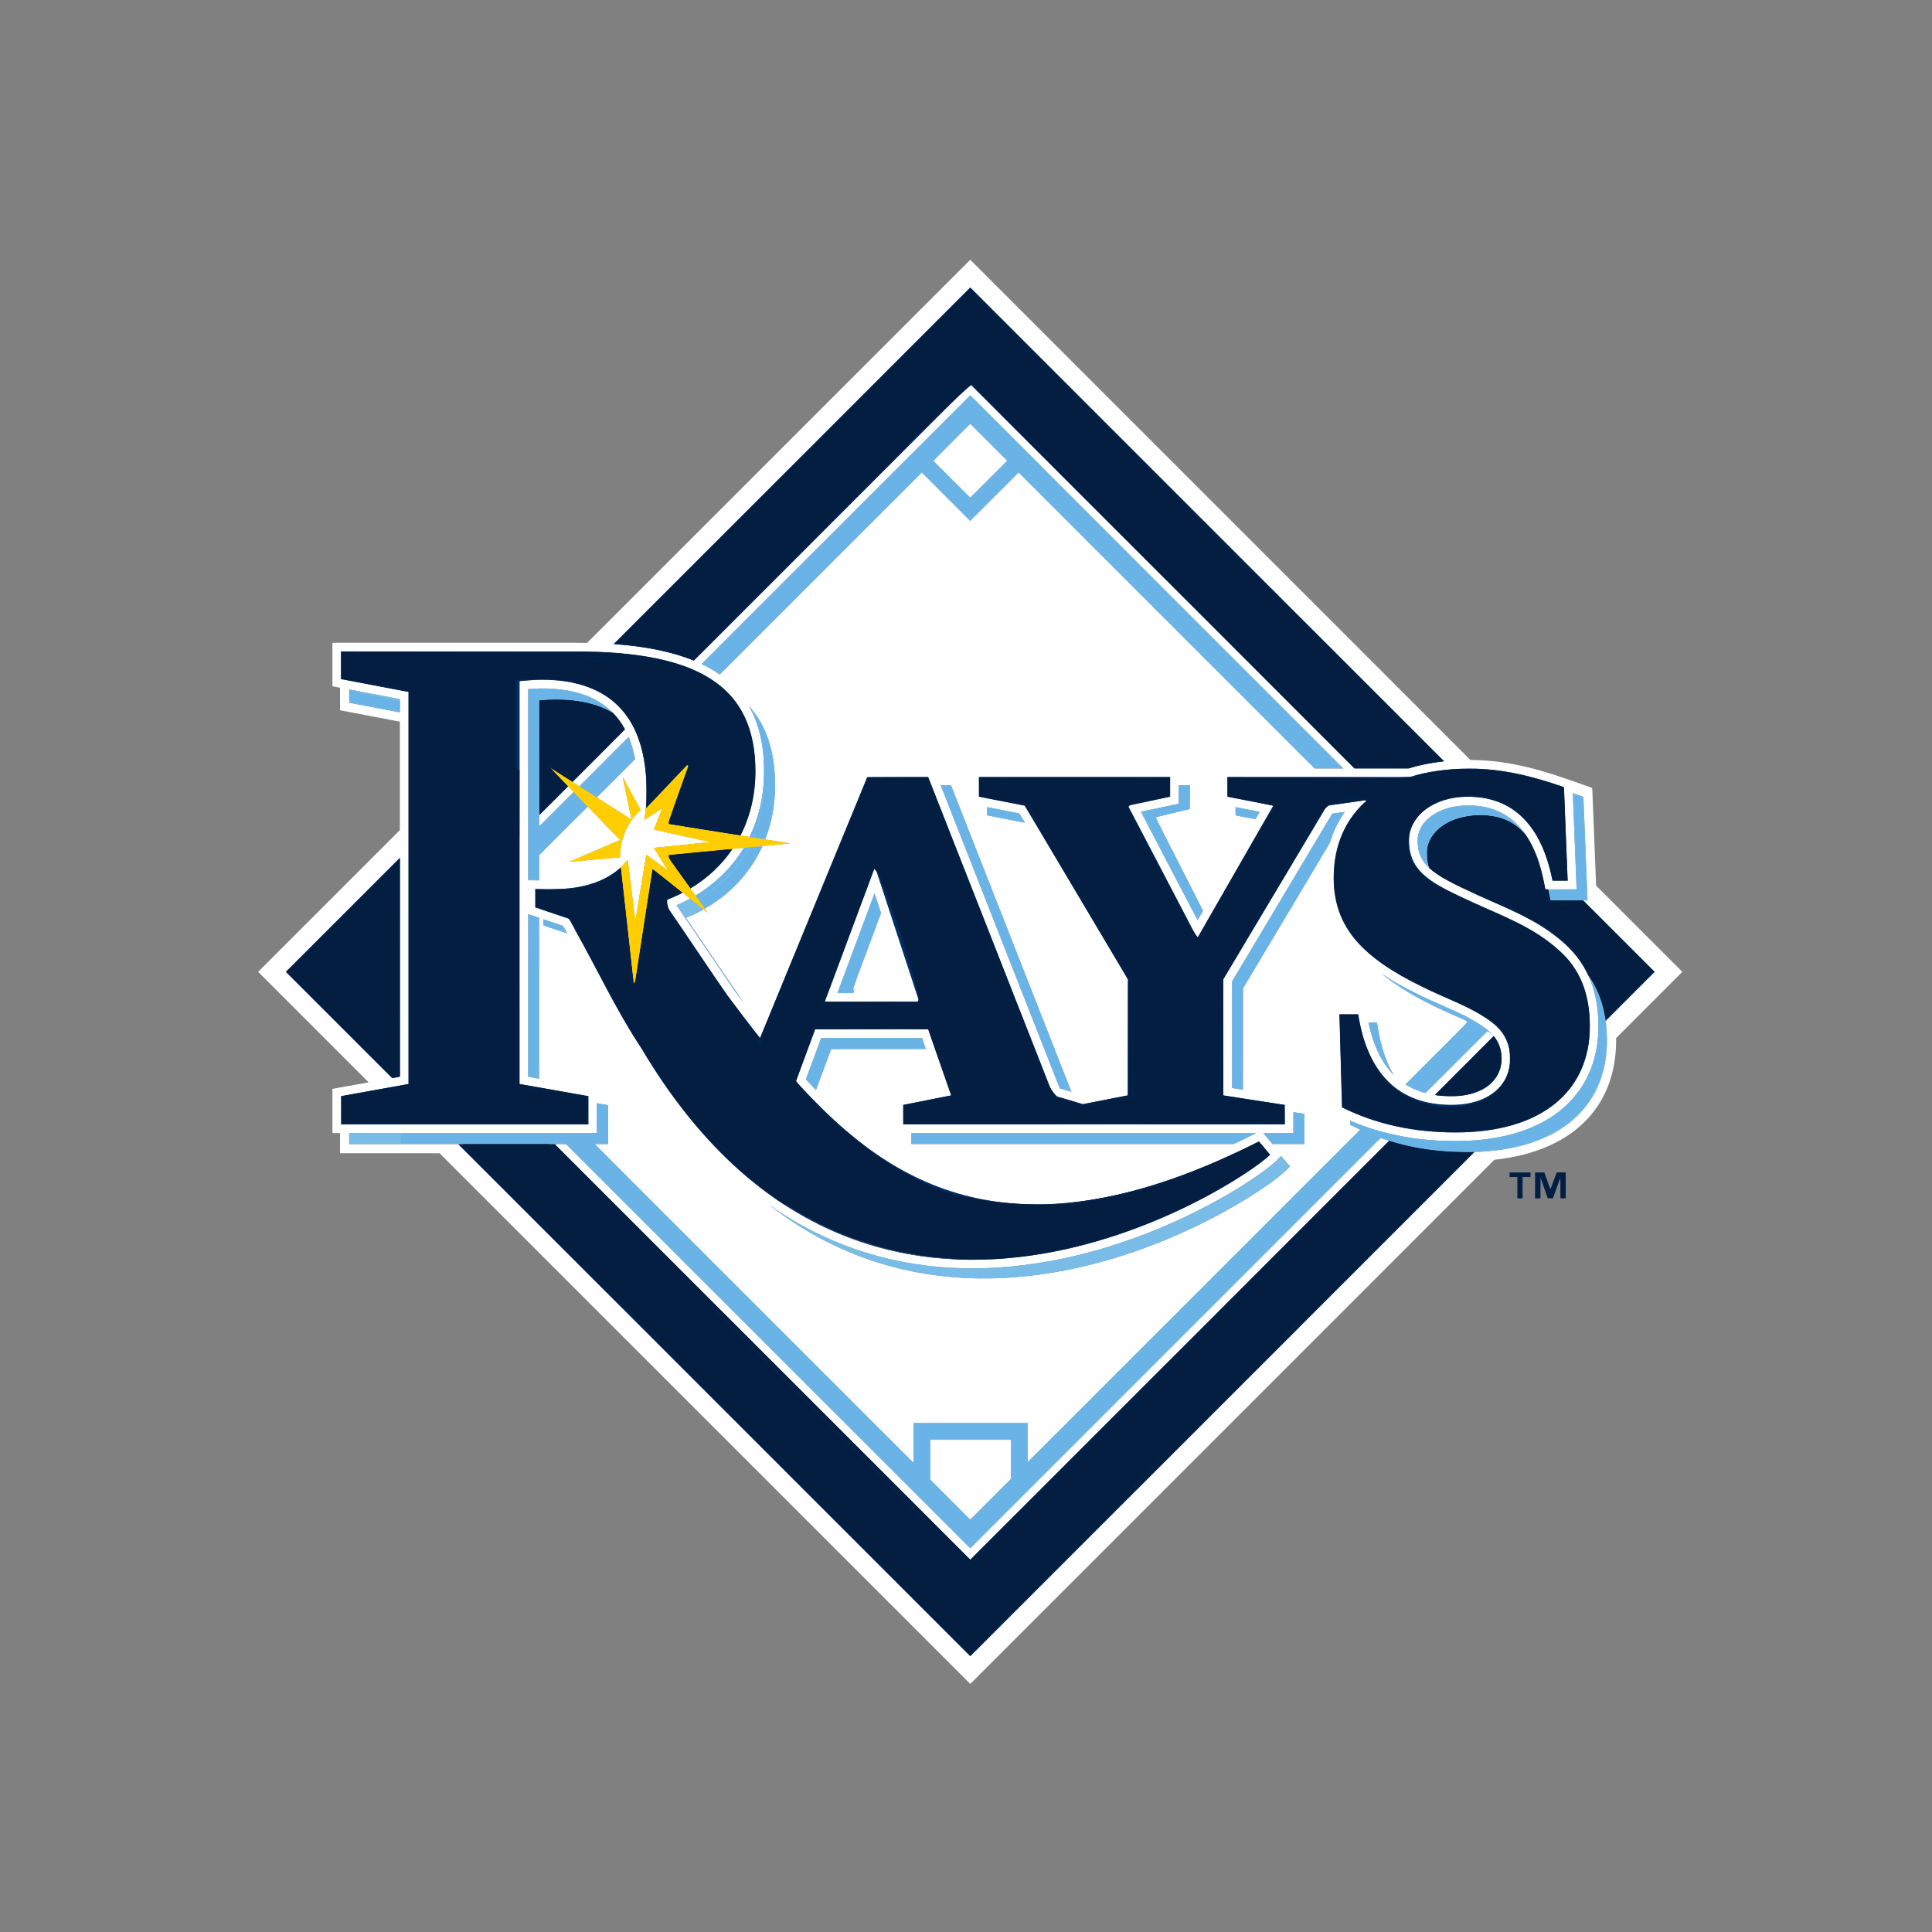 <svg width="512" height="512" viewBox="0 0 512 512" version="1.1" xmlns="http://www.w3.org/2000/svg" xmlns:sketch="http://www.bohemiancoding.com/sketch/ns"><rect x="0" y="0" width="512" height="512" fill="#808080" stroke="none"/><title>tampa-bay-rays</title><desc>Created with Sketch.</desc><g sketch:type="MSLayerGroup" stroke="none" stroke-width="1" fill="none"><g sketch:type="MSShapeGroup"><path d="M445.841 257.549l-22.855-22.852-.997-25.255-.014-.014-.028-.616-6.048-2.145v.006l-.692-.236c-9.841-3.453-17.731-5.004-25.524-5.031l-132.549-132.564-101.544 101.531c-.997-.014-1.994-.028-3.032-.028h-64.461v11.516l2.021.388v5.979s10.769 2.049 15.849 3.018v28.749l-37.552 37.552 29.29 29.29c-4.719.851-9.606 1.724-9.606 1.724v11.724h2.021v5.336h26.37l140.648 140.634 138.89-138.903c20.346-2.165 32.265-13.663 32.265-31.677l-.014-.555 17.563-17.572zm-188.707-181.357l125.559 125.559c-3.391.366-6.533 1.003-9.455 1.903h-14.256l-101.849-101.857-73.265 73.268c-5.688-2.332-12.748-3.765-21.233-4.381l94.498-94.492zm76.712 138.953c-.263.47-.651 1.142-1.121 1.958-2.755-.539-5.287-1.032-5.287-1.032v-2.18c2.214.436 4.776.934 6.408 1.253zm-31.492-.02c3.197-.679 10.036-2.139 10.036-2.139v-4.886h2.92v6.305s-6.646 1.612-9.094 2.2c1.052 2.09 7.973 15.684 12.597 24.764l-1.439 2.505c-2.851-5.426-12.916-24.701-15.02-28.749zm-32.223.442c.124.214.649 1.107 1.467 2.463-3.777-.733-10.007-1.959-10.007-1.959v-2.178c3.348.657 7.556 1.488 8.539 1.675zm-20.847-7.468h2.741s25.69 65.369 31.907 81.232c-1.343-.401-2.533-.761-3.087-.92-.694-1.744-24.805-63.106-31.561-80.312zm20.681-82.897l-12.845 12.851-12.831-12.839-53.543 53.533c-1.467-1.024-3.073-1.945-4.817-2.776 36.016-36.018 70.497-70.491 71.203-71.189.873.885 55.243 55.251 98.859 98.873h-7.571l-78.456-78.455zm-177.427 61.028v-3.516c.955.181 1.993.374 3.059.582 4.18.789 8.832 1.675 10.368 1.966v3.523c-5.356-1.017-13.427-2.554-13.427-2.554zm-16.775 71.32l30.204-30.204v58.004c-.443.075-1.162.208-2.035.366l-28.169-28.167zm32.5 29.719v-103.904l-17.87-3.398v-7.322h62.164c32.39 0 47.644 9.102 47.644 31.809 0 6.069-1.343 11.848-3.972 16.976l2.394.373c2.063-4.235 3.337-8.921 3.724-13.946.083-1.121.153-2.249.153-3.405 0-6.929-1.343-12.721-4.097-17.462 4.734 5.238 7.004 12.229 7.004 21.142 0 5.122-.9 9.939-2.617 14.334l6.561 1.038-7.267.686c-3.114 6.901-8.319 12.631-15.295 16.624l.733 1.024-1.066-.844c-.539.304-1.08.602-1.634.892-1.038.499-2.049.942-3.016 1.343l7.599 11.205s6.091 8.928 7.835 11.496c-.651-.843-1.288-1.702-1.925-2.546 0 0-.582-.767-.637-.851-.055-.055-8.278-12.155-8.278-12.155s-4.249-6.25-6.547-9.654c-.208-.297-.401-.574-.568-.83.72-.305 1.453-.645 2.188-1.003.484-.242.928-.499 1.384-.755l-1.937-1.557-.443.25c-1.412.686-2.741 1.26-3.972 1.736l-.651.354c6.451 9.384 11.946 17.752 16.956 24.95 2.727 3.634 5.592 7.42 8.596 11.261l28.431-69.182h16.14l33.137 84.339 7.849 2.338 11.946-2.338v-30.756l-27.338-46.018-12.139-2.381v-5.183h50.662v5.183l-11.184 2.381 18.368 35.145 20.169-35.145-12.167-2.381v-5.183h48.281c4.595-1.467 9.911-2.249 15.918-2.249 8.291 0 16.278 1.856 24.984 4.9l.983 24.799h-4.015c-2.906-14.845-10.617-22.265-22.369-22.265-8.568 0-15.67 4.63-15.67 11.663 0 8.755 6.77 11.669 17.399 16.577 6.893 3.183 15.629 6.228 22.658 12.741 5.385 4.9 7.877 11.392 7.877 19.884 0 16.97-12.513 28.114-35.588 28.114-11.032 0-20.971-2.131-30.092-6.632l-.679-24.666h4.969c2.477 15.912 10.908 24.003 24.707 24.003 9.799 0 15.6-5.177 15.6-12.334 0-3.708-1.648-7.031-4.554-9.288-5.26-4.241-12.155-6.36-19.046-9.813-15.614-7.682-23.199-15.641-23.199-28.777 0-8.588 3.128-15.607 8.899-20.59l-10.7 1.502-27.463 46.018v30.757l16.291 2.526v5.163h-101.107v-5.163l12.707-2.526-6.091-17.503h-29.954l-5.08 13.718.637.761c24.335 26.763 57.265 48.059 122.058 15.226l2.963 3.523c-7.987 8-106.792 72.815-166.574-28.142-6.754-10.153-11.986-21.496-17.454-31.13 0 0-.263-.651-.983-1.862-.291-.525-.554-.983-.802-1.412l-8.928-3.004v-4.859c1.26.035 3.641.049 4.304.049 8.14 0 14.229-1.925 18.382-5.814v.006l1.799-1.952 2.021 16.284 2.908-17.662 5.771 4.188-3.752-6.007 15.018-1.536-15.006-3.321 2.216-5.661-4.762 3.17.387-3.067.112-.865-.041.049c.083-1.178.138-2.375.138-3.641 0-19.489-9.302-29.683-27.725-29.683-1.868 0-3.903.179-5.952.36v106.769l18.244 3.219v7.503h-65.528v-7.503l17.87-3.222zm57.375-93.981l-13.924 13.94 1.813 1.156c4.249-4.257 8.637-8.637 13.081-13.087.747 1.779 1.286 3.744 1.703 5.889l-10.147 10.147 9.219 5.875-2.381-11.357 4.719 8.7-.028.193c-4.609 4.312-5.385 9.434-5.385 12.465l-13.44 1.17 13.454-5.771-8.568-8.859-12.873 12.859v6.707c-1.357-.014-2.686-.028-2.908-.035v-50.662c1.26-.098 2.519-.179 3.655-.179l.236.006c8.193.041 14.341 2.159 18.507 6.402 1.272 1.286 2.367 2.76 3.266 4.441zm-25.663 92.056v-43.096c.167.049 1.398.464 2.908.977v42.634c-1.288-.23-2.326-.417-2.908-.514zm9.247-39.974c.193.311.374.637.374.637.387.672.623 1.113.733 1.363-2.754-.934-6.325-2.131-6.325-2.131l.014-1.634c2.158.725 4.512 1.514 5.204 1.764zm125.642 89.405c12.472-1.917 23.559-5.592 32.031-9.101 15.515-6.437 26.535-13.891 30.395-17.204.374-.319.692-.61.942-.838l1.274-1.279 2.368 2.754-1.011 1.005c-2.7 2.706-14.271 11.011-31.091 18.091-14.646 6.16-37.137 12.859-61.126 9.856-16.472-2.055-31.449-8.325-44.793-18.714 12.527 8.769 26.382 14.139 41.512 16.036 10.285 1.283 20.266.819 29.498-.605zm-30.507-59.7c.193.602.568 1.654 1.011 2.927h-25.096c-.387 1.038-2.422 6.533-4.042 10.901-.914-.977-1.813-1.925-2.672-2.873 1.384-3.722 3.183-8.547 4.068-10.955h26.73zm48.46 28.112h-51.311v-2.908h91.411l-.318.16c-1.897.961-3.779 1.875-5.633 2.747h-34.149zm44.418 0l-2.45-2.908h7.973v-5.55c1.73.27 2.919.45 2.919.45v8.008h-8.442zm-7.847-41.207v26.799c-1.26-.195-2.312-.36-2.92-.45v-28.169c.623-1.046 25.524-42.737 26.59-44.529.499-.069 1.758-.242 3.336-.47-1.757 2.463-3.101 5.232-3.971 8.25-7.35 12.29-22.716 38.029-23.034 38.568zm68.56 18.499c0 6.091-5.218 10.043-13.303 10.043-1.549 0-3.018-.116-4.416-.332l15.629-15.633c1.37 1.659 2.09 3.702 2.09 5.922zm-22.328-17.046c2.228 1.113 4.457 2.09 6.616 3.038 4.457 1.958 8.679 3.807 12.001 6.506.374.285.706.588 1.024.906-.36-.208-.705-.421-1.08-.629-4.705 4.713-10.271 10.264-16.415 16.417-1.952-.519-3.71-1.274-5.301-2.269l16.472-16.479-.484-.486c-.749-.332-1.481-.657-2.243-.989-2.145-.936-4.359-1.911-6.577-3.018-5.495-2.714-9.937-5.454-13.454-8.368 2.743 1.829 5.871 3.606 9.442 5.372zm-10.7 7.523l.209 1.294c.788 5.053 2.2 9.247 4.208 12.623-3.197-3.225-5.411-7.855-6.687-13.919h2.269v.002zm25.829 34.329l-133.616 133.623-135.706-135.707h-28.889v-2.914h65.666v-7.924c1.744.304 2.92.519 2.92.519v10.319h-3.529l84.504 84.498v-10.576h30.259v10.381l88.131-88.131c-.609-.285-1.231-.547-1.84-.851l-.818-.409-.041-1.135c8.472 3.639 17.66 5.418 27.947 5.418 11.669 0 21.317-2.837 27.892-8.207 6.533-5.33 9.98-13.006 9.98-22.196 0-5.177-.914-9.648-2.714-13.524-1.411-3.045-3.35-5.737-5.896-8.063-6.022-5.564-13.095-8.657-19.351-11.392l-3.903-1.736-.692-.319c-5.786-2.664-9.799-4.603-12.29-6.913-2.09-1.945-3.087-4.139-3.087-7.253 0-5.342 5.757-9.363 13.385-9.363 6.618 0 11.71 2.615 15.269 7.799 2.214 3.218 3.834 7.426 4.844 12.611l.36 1.848h8.291l-1.011-25.462c.609.201 1.205.388 1.84.61l.969.346 1.093 27.428h-1.176l18.95 18.942-12.984 12.984c.222 1.64.36 3.329.36 5.144.002 18.014-13.079 28.983-35.116 29.608z" fill="#fff"/><path d="M183.869 175.065l73.265-73.265 101.849 101.857h14.256c2.92-.9 6.062-1.536 9.455-1.903l-125.559-125.559-94.498 94.492c8.484.613 15.545 2.046 21.233 4.378m-77.904 52.282l-30.202 30.202 28.169 28.169c.873-.16 1.591-.293 2.035-.366-.002-2.021-.002-31.532-.002-58.004m274.264 62.84c1.398.215 2.865.332 4.416.332 8.085 0 13.303-3.952 13.303-10.043 0-2.221-.72-4.263-2.09-5.924m-27.74 27.746l-110.986 110.992-110.099-110.092h-25.607l135.706 135.707 133.616-133.623c-.651.014-1.315.028-1.98.028-7.473 0-14.201-.983-20.65-3.012m57.388-31.767l12.984-12.984-18.95-18.942h-8.637l-.234-1.231c-.11-.582-.234-1.135-.348-1.689h-.788l-.36-1.848c-1.011-5.183-2.629-9.392-4.844-12.611-2.99-3.6-6.908-5.226-12.071-5.226-8.069 0-14.16 4.355-14.16 10.14 0 1.459.222 2.747.665 3.903 2.491 2.312 6.506 4.249 12.29 6.913l.692.319 3.903 1.736c6.256 2.733 13.329 5.828 19.351 11.392 2.546 2.326 4.485 5.018 5.896 8.063 2.452 3.392 3.974 7.399 4.611 12.064" fill="#002D62"/><path d="M168.311 201.185c-.415-2.145-.955-4.111-1.703-5.889l-13.081 13.087 4.638 2.949" fill="#79BCE7"/><path d="M257.134 104.783c-.706.698-35.187 35.172-71.203 71.189 1.744.83 3.35 1.75 4.817 2.776l53.541-53.533 12.831 12.839 12.845-12.851 78.456 78.456h7.571c-43.613-43.626-97.985-97.99-98.858-98.875zm-.014 27.068l-9.744-9.738 9.744-9.752 9.745 9.752-9.745 9.738z" fill="#79BCE7"/><path d="M257.134 413.291l110.986-110.992c-.761-.234-1.51-.456-2.258-.719-44.791 44.785-107.787 107.787-108.727 108.727-.955-.926-62.441-62.433-107.123-107.108h-2.975m3.527-94.831l-7.682 7.674v2.977c2.963-2.949 6.007-6 9.135-9.135m105.102-97.524l-9.744 9.753 9.744 9.738 9.745-9.738m1.025 269.849v-10.403h-21.317v10.61l10.562 10.574" fill="#fff"/><path d="M147.312 185.356c-1.384 0-2.879.104-4.428.236v30.452l7.682-7.674-4.748-4.9 5.897 3.759 13.924-13.94c-.9-1.681-1.994-3.156-3.266-4.443-3.974-2.305-8.97-3.49-15.061-3.49" fill="#002D62"/><path d="M261.592 213.891v2.18s6.229 1.225 10.007 1.959c-.818-1.356-1.343-2.249-1.467-2.463-.983-.189-5.191-1.019-8.539-1.676m94.801 1.268c-1.577.228-2.837.401-3.336.47-1.066 1.793-25.967 43.483-26.59 44.529v28.169c.61.09 1.662.255 2.92.45v-26.799c.318-.539 15.684-26.278 23.033-38.57.871-3.016 2.216-5.786 3.972-8.248m-37.58 26.208c-4.622-9.08-11.545-22.672-12.597-24.764 2.45-.588 9.094-2.2 9.094-2.2v-6.305h-2.92v4.886s-6.839 1.459-10.036 2.139c2.104 4.048 12.167 23.323 15.02 28.749l1.439-2.505m26.867 53.81s-1.19-.179-2.919-.45v5.55h-7.973l2.45 2.908h8.443m-18.244-89.295v2.18s2.532.492 5.287 1.032c.47-.816.859-1.488 1.121-1.958-1.632-.319-4.194-.818-6.408-1.253m5.163 86.547l.318-.16h-91.411v2.908h85.46c1.854-.873 3.737-1.786 5.633-2.747m92.907-29.908c-.637-4.664-2.159-8.671-4.611-12.064 1.801 3.876 2.714 8.347 2.714 13.524 0 9.192-3.446 16.868-9.98 22.196-6.577 5.37-16.223 8.207-27.892 8.207-10.285 0-19.475-1.779-27.947-5.418l.041 1.135.818.409c.609.304 1.231.566 1.84.851l-88.131 88.131v-10.381h-30.259v10.576l-84.504-84.5h3.529v-10.319s-1.176-.215-2.92-.519v7.924h-65.666v2.914h57.47c44.683 44.675 106.167 106.183 107.123 107.108.942-.94 63.936-63.942 108.727-108.727.749.263 1.496.484 2.258.719 6.451 2.029 13.177 3.012 20.652 3.012.665 0 1.329-.014 1.98-.028 22.037-.623 35.116-11.593 35.116-29.608 0-1.813-.138-3.502-.36-5.142zm-178.935 121.637v-10.61h21.317v10.403l-10.755 10.782-10.562-10.574zm164.096-154.794l.234 1.231h9.813l-1.093-27.428-.969-.346c-.635-.222-1.231-.409-1.84-.61l1.011 25.462h-7.503c.112.555.236 1.109.346 1.691m-24.456 32.072c.76.332 1.494.657 2.243.989l.484.486-16.472 16.479c1.591.997 3.35 1.75 5.301 2.269l16.415-16.417 1.08.629c-.318-.318-.649-.623-1.024-.906-3.321-2.699-7.544-4.548-12.001-6.506-2.159-.948-4.388-1.925-6.616-3.038-3.571-1.766-6.701-3.545-9.44-5.372 3.515 2.914 7.959 5.654 13.454 8.368 2.214 1.107 4.428 2.082 6.575 3.018m6.047-53.444c5.163 0 9.08 1.626 12.071 5.226-3.559-5.183-8.651-7.799-15.269-7.799-7.627 0-13.385 4.021-13.385 9.363 0 3.114.997 5.308 3.087 7.253-.443-1.156-.665-2.444-.665-3.903.002-5.786 6.092-10.14 14.16-10.14m-22.92 68.871c-2.007-3.376-3.42-7.571-4.208-12.623l-.209-1.294h-2.269c1.275 6.062 3.49 10.692 6.687 13.918m-155.777 1.155c.857.95 1.758 1.897 2.672 2.873l4.042-10.901h25.096c-.443-1.274-.818-2.326-1.011-2.927h-26.73c-.885 2.408-2.684 7.231-4.068 10.955m18.2-49.388c-3.309 8.879-9.025 24.258-9.025 24.258s-.443 1.176-.859 2.298c1.08-.006 2.574-.014 4.249-.014l.346-.934h-.499c.928-2.499 4.955-13.309 7.544-20.273-.649-1.964-1.258-3.806-1.757-5.334m52.172 52.688c-6.215-15.863-31.907-81.232-31.907-81.232h-2.741c6.754 17.206 30.867 78.566 31.559 80.312.554.159 1.746.519 3.089.92m-177.966-103.662v-.409c-1.536-.291-6.188-1.176-10.368-1.966v.401c1.135.223 5.995 1.143 10.368 1.974m96.395 22.464l-.014-.277c-.387 5.025-1.661 9.709-3.724 13.946l1.066.167c1.746-4.208 2.672-8.865 2.672-13.836m-3.848 16.397l-1.411.132c-3.073 5.094-7.391 9.392-12.818 12.666l.706.983c5.979-3.364 10.576-8.085 13.523-13.781m-14.659 14.403l-.995-.796c-.458.256-.9.513-1.384.755-.733.36-1.467.698-2.188 1.003.165.256.36.533.568.83 1.148-.45 2.367-.983 3.626-1.585l.373-.208m153.437 69.536c-3.861 3.313-14.88 10.769-30.395 17.204-8.472 3.509-19.56 7.184-32.031 9.101 31.187-4.172 56.628-20.832 62.774-25.892l-.348-.414m-193.425-126.024l-.236-.006c-1.135 0-2.394.083-3.655.179v.145l1.302-.11c.843-.075 1.73-.151 2.589-.208m-.983 60.78c-1.508-.513-2.741-.928-2.908-.977v43.096c.582.098 1.62.285 2.908.513v-42.632m7.446 4.147c-.11-.25-.346-.692-.733-1.363 0 0-.181-.326-.374-.637-.692-.25-3.046-1.038-5.205-1.764l-.014 1.634c.002-.002 3.573 1.195 6.327 2.131m53.527 71.968c13.344 10.389 28.321 16.66 44.793 18.714 23.987 3.004 46.48-3.696 61.126-9.856 16.818-7.08 28.39-15.385 31.091-18.091l1.011-1.005-2.368-2.754-1.274 1.279c-.248.23-.566.519-.942.838l.348.415c-6.146 5.059-31.588 21.719-62.774 25.892-9.231 1.425-19.213 1.889-29.496.602-15.132-1.895-28.988-7.265-41.514-16.034m-59.992-136.896c-.859.055-1.744.131-2.589.208l-1.302.11v50.517c.222.006 1.551.02 2.908.035v-6.707l12.873-12.859-3.737-3.862c-3.128 3.136-6.173 6.187-9.135 9.135v-33.429c1.551-.131 3.046-.236 4.428-.236 6.091 0 11.087 1.184 15.061 3.488-4.169-4.238-10.315-6.357-18.508-6.399m-37.899 3.225c-4.373-.83-9.233-1.75-10.368-1.972v-.401c-1.066-.208-2.104-.401-3.059-.582v3.516s8.069 1.536 13.427 2.554v-3.115m93.723 36.3l3.101.499c1.717-4.395 2.617-9.212 2.617-14.334 0-8.914-2.269-15.904-7.004-21.142 2.754 4.74 4.097 10.533 4.097 17.462 0 1.156-.069 2.283-.153 3.405l.014.277c0 4.969-.926 9.626-2.672 13.834m-1.176 2.56c-2.949 5.696-7.544 10.417-13.523 13.781l1.799 2.505c6.976-3.993 12.181-9.723 15.295-16.624m-18.23 14.741l-.373.208c-1.26.602-2.478 1.135-3.626 1.585 2.298 3.406 6.547 9.654 6.547 9.654s8.223 12.098 8.278 12.155c.055.083.637.851.637.851.637.844 1.274 1.703 1.925 2.546-1.744-2.568-7.835-11.496-7.835-11.496l-7.599-11.205c.969-.401 1.978-.844 3.016-1.343.554-.291 1.093-.588 1.634-.892" fill="#79BCE7"/><path d="M231.899 229.691l-11.323 30.411-2.021 5.392 25.053-.063-11.71-35.741zm1.62 12.285c-2.589 6.964-6.616 17.774-7.544 20.273h.499l-.346.934c-1.675 0-3.17.008-4.249.014.415-1.121.859-2.298.859-2.298s5.716-15.379 9.025-24.258c.497 1.527 1.106 3.369 1.757 5.334zm-36.417-17.315l-2.949.277c-2.796 4.145-6.533 7.731-11.199 10.527l1.329 1.862c5.427-3.274 9.745-7.572 12.818-12.666" fill="#fff"/><path d="M172.906 230.21l-4.831 31.366-3.531-31.732v-.006c-4.153 3.889-10.242 5.814-18.382 5.814-.664 0-3.046-.014-4.304-.049v4.859l8.928 3.004c.248.429.513.885.802 1.412.72 1.211.983 1.862.983 1.862 5.468 9.634 10.7 20.977 17.454 31.13 59.783 100.956 158.587 36.14 166.574 28.142l-2.963-3.523c-64.793 32.833-97.724 11.537-122.058-15.226l-.637-.761 5.08-13.718h29.954l6.091 17.503-12.707 2.526v5.163h101.115v-5.163l-16.291-2.526v-30.759l27.463-46.018 10.7-1.502c-5.771 4.982-8.899 12.001-8.899 20.59 0 13.136 7.585 21.095 23.199 28.777 6.893 3.453 13.787 5.572 19.046 9.813 2.906 2.258 4.554 5.58 4.554 9.288 0 7.157-5.8 12.334-15.6 12.334-13.8 0-22.23-8.091-24.707-24.003h-4.969l.679 24.666c9.121 4.499 19.06 6.632 30.092 6.632 23.075 0 35.588-11.144 35.588-28.114 0-8.491-2.493-14.984-7.877-19.884-7.031-6.514-15.765-9.558-22.658-12.741-10.631-4.908-17.399-7.821-17.399-16.577 0-7.031 7.102-11.663 15.67-11.663 11.752 0 19.463 7.42 22.369 22.265h4.015l-.983-24.799c-8.706-3.045-16.692-4.9-24.984-4.9-6.007 0-11.323.783-15.918 2.249h-48.281v5.183l12.167 2.381-20.169 35.145-18.368-35.145 11.184-2.381v-5.183h-50.662v5.183l12.139 2.381 27.338 46.018v30.757l-11.946 2.338-7.849-2.338-33.137-84.339h-16.143l-28.431 69.186c-3.004-3.842-5.869-7.629-8.596-11.261-5.01-7.198-10.505-15.564-16.956-24.95l.651-.354c1.231-.478 2.56-1.052 3.972-1.736l.443-.25-8.016-6.368zm70.703 35.222l-25.053.063 2.021-5.392 11.323-30.411 11.71 35.741zm-153.215 32.557h65.528v-7.503l-18.244-3.219v-106.768c2.049-.179 4.084-.36 5.952-.36 18.423 0 27.725 10.194 27.725 29.683 0 1.266-.055 2.463-.138 3.641l.041-.049-.112.865 11.545-12.133-5.745 16.217 19.282 3.067c2.629-5.128 3.972-10.908 3.972-16.976 0-22.707-15.254-31.809-47.644-31.809h-62.163v7.322l17.87 3.398v103.904l-17.87 3.219m103.761-65.551l-17.538 1.661 6.339 8.866c4.664-2.796 8.402-6.382 11.199-10.527" fill="#002D62"/><path d="M150.564 208.368l1.453 1.516 3.737 3.862 8.568 8.859-13.454 5.771 13.44-1.17c0-3.032.775-8.154 5.385-12.465l.028-.193-4.719-8.7 2.381 11.357-9.219-5.875-4.638-2.949-1.813-1.156-5.897-3.759m31.132 14.896l5.745-16.215-11.545 12.133-.387 3.065 4.762-3.169-2.216 5.661 15.004 3.321-15.018 1.536 3.752 6.007-5.773-4.188-2.906 17.664-2.021-16.286-1.799 1.953 3.529 31.732 4.831-31.367 8.014 6.368 1.939 1.558.995.796 2.603 2.062 1.065.844-.733-1.024-1.799-2.505-.706-.983-1.329-1.862-6.339-8.866 17.538-1.661 2.949-.277 1.411-.132 3.571-.338 7.267-.686-6.561-1.038-3.101-.499-1.065-.167-2.395-.373" fill="#FFD200"/><path d="M400.051 311.919h2.063v5.628h1.398v-5.628h2.062v-1.209h-5.523m10.839 4.47h-.041l-1.593-4.471h-2.422v6.838h1.398v-5.446h.027l1.911 5.446h1.357l1.993-5.446h.028v5.446h1.384v-6.838h-2.394" fill="#002D62"/></g><path d="M90.121 270.756l-13.468-13.519 14.507-14.507 14.507-14.507v28.026c0 15.414-.467 28.026-1.039 28.026-.571 0-7.099-6.084-14.507-13.519zm.685 23.759c0-3.399.235-3.505 12.497-5.616l5.066-.872v-105.03l-3.04-.707c-1.672-.389-5.472-1.185-8.444-1.77-4.136-.813-5.505-1.763-5.836-4.047l-.432-2.985 36.91.028c40.42.031 49.211 1.08 59.483 7.1 8.096 4.745 11.878 12.226 11.878 23.495 0 4.484-.679 10.101-1.509 12.481-1.294 3.711-2.015 4.228-5.066 3.625-1.957-.386-5.838-1.094-8.624-1.574-5.778-.995-5.764-.955-3.04-8.678 3.047-8.637 2.534-9.15-3.378-3.378l-5.404 5.277-.008-4.665c-.019-11.554-6.75-22.778-15.259-25.445-4.37-1.37-11.249-2.068-16.821-1.708l-3.04.196v107.776l6.417.926c11.406 1.646 12.497 2.135 12.497 5.607v3.231h-64.85v-3.27zm151.992 37.495c-37.812-8.24-59.223-28.168-87.037-81.007-3.443-6.541-5.255-8.535-8.639-9.505-2.355-.675-4.483-2.271-4.728-3.545-.374-1.944.665-2.316 6.475-2.316 3.807 0 8.656-.897 10.776-1.993 4.829-2.497 4.933-2.263 6.204 13.989.533 6.81 1.416 12.658 1.963 12.996.547.338 1.718-4.083 2.603-9.824 3.229-20.948 2.797-19.647 5.664-17.052 1.926 1.743 2.173 2.731 1.027 4.111-1.665 2.006 3.467 10.686 17.066 28.862l7.38 9.865 2.212-5.278c1.217-2.903 7.57-18.349 14.119-34.325l11.907-29.047 7.96-.396 7.96-.396 16.107 41.434c14.915 38.369 16.407 41.562 20.16 43.166 3.075 1.314 5.766 1.393 11.146.328l7.093-1.405v-30.227l-13.85-23.55-13.85-23.55-5.997-1.446c-3.298-.795-6.236-2.163-6.528-3.04-.395-1.186 5.915-1.594 24.688-1.594 19.364 0 25.091.386 24.665 1.663-.305.914-2.787 2.191-5.517 2.836-2.729.645-4.963 1.71-4.963 2.365 0 2.454 17.849 35.002 18.854 34.381 1.476-.912 20.604-34.661 19.992-35.273-.276-.276-2.853-.991-5.727-1.588-2.874-.597-5.453-1.771-5.733-2.609-.359-1.078 7.114-1.75 25.571-2.299 14.343-.427 29.591-1.148 33.885-1.604 5.162-.548 11.226-.067 17.901 1.418l10.095 2.246.013 4.974c.006 2.736.405 8.248.885 12.25 1.135 9.457-1.33 8.951-5.391-1.105-1.615-3.999-4.503-8.432-6.419-9.85-11.553-8.557-29.619-3.439-29.619 8.391 0 6.774 4.261 10.443 21.836 18.803 10.617 5.05 15.665 8.324 19.196 12.45 11.108 12.977 6.979 32.971-8.389 40.615-5.478 2.725-8.232 3.122-21.159 3.053-11.457-.061-16.409-.689-21.617-2.741l-6.755-2.661-.39-11.783c-.312-9.419-.008-11.783 1.513-11.783 1.109 0 2.629 2.591 3.642 6.208 3.408 12.174 14.906 19.476 27.354 17.373 7.452-1.259 11.799-5.832 11.76-12.373-.042-7.159-2.91-10.057-16.858-17.029-16.555-8.276-23.336-13.478-26.419-20.269-4.232-9.32-2.669-21.188 3.72-28.247 2.94-3.249 1.798-4.013-4.479-2.995-5.154.836-5.493 1.268-19.095 24.33l-13.848 23.479v30.976l6.417.859c8.737 1.17 9.795 1.601 9.795 3.993 0 1.821-6 2.069-49.989 2.069-42.489 0-49.989-.29-49.989-1.936 0-1.975 1.343-2.585 9.173-4.162 4.908-.989 4.905-.89.268-12.817l-2.364-6.08-15.502-.379-15.502-.379-2.764 7.134-2.764 7.134 6.959 7.183c8.795 9.078 22.911 18.554 32.961 22.126 10.076 3.581 28.76 4.695 41.335 2.464 10.184-1.807 29.205-8.036 37.633-12.325 6.432-3.273 7.902-1.04 2.125 3.228-19.156 14.151-49.557 23.998-73.319 23.749-6.688-.07-13.375-.392-14.861-.716zm.676-67.661c0-1.299-2.511-9.898-5.58-19.107-3.812-11.44-5.933-16.115-6.693-14.758-1.185 2.117-13.397 34.583-13.397 35.615 0 .337 5.776.612 12.835.612 11.319 0 12.835-.279 12.835-2.362zm66.201-111.801c-27.858-27.865-51.257-50.664-51.999-50.664-.742 0-17.563 16.206-37.38 36.012l-36.031 36.012-7.887-1.535c-4.338-.844-8.961-1.698-10.274-1.899-1.654-.252 11.947-14.689 44.248-46.968l46.635-46.605 62.16 62.142c68.311 68.292 64.855 63.739 48.617 64.033l-7.437.135-50.651-50.664zm-166.179 47.587c0-11.757.369-14.486 1.96-14.486 5.138 0 15.562 3.118 17.469 5.227 1.975 2.183 1.645 2.84-4.437 8.83-5.697 5.611-6.94 6.275-9.342 4.989-4.193-2.244-4.995-1.788-2.23 1.267 2.424 2.679 2.412 2.826-.466 5.704l-2.955 2.955v-14.486zm45.936 169.931l-66.866-66.877h22.946l55.737 55.724 55.737 55.724 55.858-55.846 55.858-55.846 5.277 1.465c2.902.806 7.402 1.468 10 1.473 4.564.008 2.516 2.216-60.792 65.533-36.033 36.039-65.824 65.526-66.201 65.526-.377 0-30.776-30.094-67.552-66.877zm233.802-108.244c-4.403-9.969-10.11-14.953-26.324-22.991-8.123-4.027-15.57-7.987-16.55-8.8-2.77-2.299-2.131-5.06 2.167-9.358 3.049-3.049 5.182-3.949 9.354-3.949 7.9 0 13.04 4.838 15.875 14.942 2.223 7.922 2.316 8.026 7.179 8.026 4.272 0 6.087 1.17 13.641 8.791l8.713 8.791-5.571 5.571-5.571 5.571-2.913-6.594zm-34.634 21.334c6.654-6.875 8.892-7.631 8.892-3.004 0 4.255-4.426 8.213-10.133 9.064l-5.404.806 6.645-6.866zm18.271 31.003v-3.355h2.348l.774 2.168c.425 1.192.82 2.176.876 2.187.056.011.461-.965.899-2.167l.796-2.186 1.168-.001 1.168-.001v6.71h-1.318l-.009-2.786c-.011-3.228.101-3.261-1.209.362l-.878 2.429-.641-.033-.641-.033-.941-2.68c-.518-1.474-.971-2.71-1.007-2.746-.036-.036-.066 1.183-.066 2.71v2.776h-1.318v-3.355zm-4.673.54v-2.816h-2.038v-1.078h5.392v1.078h-2.156v5.632h-1.198v-2.816zm-49.358 27.051c22.844-22.929 30.788-31.341 32.326-34.228.436-.818.462-1.065.149-1.379-.184-.184-.476-.242-1.528-.302-4.492-.257-7.279-.762-12.924-2.34l-2.157-.603-16.207 16.205-16.207 16.205v-1.078l15.926-15.926 15.926-15.926 1.299.377c5.757 1.67 11.718 2.502 18.404 2.569l2.725.027-23.036 23.037-23.036 23.037h-1.3l9.64-9.676zm28.923-41.81c-4.461-.308-6.53-.55-9.706-1.134-4.97-.914-9.984-2.482-14.514-4.54-.882-.4-1.662-.793-1.734-.873-.088-.097-.218-3.506-.396-10.39-.146-5.635-.297-11.122-.337-12.193l-.072-1.947h4.902l.218 1.288c1.127 6.653 3.764 12.4 7.423 16.177.527.544.906.989.844.989-.167 0-1.934-1.835-2.769-2.876-1.326-1.653-2.479-3.554-3.269-5.392-.212-.494-.786-2.081-1.275-3.525-1.257-3.713-2.223-5.52-3.198-5.983-.558-.265-.72-.251-1.131.095-.841.708-1.045 2.535-.944 8.454.069 4.058.409 14.879.469 14.927.098.078 7.88 3.082 8.625 3.33 2.215.735 5.326 1.348 8.237 1.625 5.789.55 18.99.621 23.562.126 3.394-.367 5.899-1.121 9.153-2.753 7.951-3.99 13.194-11.337 14.449-20.25.212-1.504.242-4.908.056-6.411-.989-8.015-5.087-14.476-12.257-19.321l-1.198-.81.937-.035c.886-.033.967-.014 1.481.345 2.542 1.779 5.965 4.991 7.245 6.8 2.511 3.547 3.961 7.518 4.515 12.362.24 2.099.18 6.359-.117 8.328-.896 5.942-3.155 10.526-7.12 14.447-5.355 5.295-13.352 8.359-23.75 9.099-1.512.108-6.976.135-8.328.041zm-.345-9.65l-1.004-.124 2.861-2.892c1.574-1.591 5.043-5.087 7.709-7.77l4.848-4.878.409.564c1.67 2.302 2.093 5.92 1.012 8.653-1.269 3.208-4.458 5.476-8.855 6.296-1.294.242-5.507.333-6.98.151zm4.086-.757c3.136-.468 4.36-.776 5.896-1.486 4.162-1.923 6.509-5.363 6.066-8.893-.182-1.451-.523-1.926-1.383-1.926-.879 0-2.376 1-4.733 3.164-1.368 1.255-9.246 9.347-9.331 9.584-.027.076.087.096.3.053.189-.039 1.623-.261 3.186-.495zm-72.043 8.202c17.946-.114 23.397-.37 25.237-1.183.657-.29.807-.583.703-1.365-.268-2.017-1.412-2.382-11.86-3.784l-4.194-.562-.03-15.514-.03-15.514 3.326-5.656c3.099-5.27 3.348-5.656 3.655-5.659.181-.002.33.03.33.07 0 .04-1.456 2.514-3.235 5.496l-3.235 5.423v30.822l.27.062c.331.076 15.751 2.459 15.912 2.459.07 0 .115.984.115 2.516v2.516l-20.041-.022-20.041-.022 13.121-.083zm-58.986 35.996l-1.048-.049v-.95l4.284-.002c5.936-.003 10.689-.354 16.327-1.209 19.827-3.005 40.435-10.953 55.214-21.295 3.461-2.422 4.915-3.785 5.291-4.959.187-.585.021-.889-.575-1.05-.951-.256-2.423.203-5.775 1.799-8.796 4.189-24.371 9.36-34.834 11.565-3.433.723-7.006 1.203-9.736 1.306l-1.498.057 2.337-.282c14.675-1.772 29.332-6.421 46.281-14.681 1.498-.73 2.773-1.327 2.834-1.327.061 0 .642.632 1.291 1.404 1.856 2.208 1.702 1.894 1.164 2.377-.961.861-4.144 3.196-6.163 4.521-9.055 5.946-20.026 11.334-31.147 15.297-11.341 4.041-22.309 6.421-33.432 7.254-2.457.184-8.838.315-10.815.222zm138.252-64.674c-1.712-1.098-4.812-2.645-9.227-4.602-4.633-2.054-9.387-4.384-11.983-5.872-11.341-6.502-16.655-13.206-17.806-22.468-.247-1.989-.19-6.054.113-8.028.934-6.086 3.35-10.951 7.438-14.975.741-.729.849-.799.849-.55 0 .426-.515 1.236-1.694 2.665-2.923 3.544-4.597 7.14-5.435 11.673-.892 4.826-.539 9.707 1.032 14.277 1.889 5.495 5.278 9.386 12.209 14.02 3.142 2.101 7.131 4.34 14.652 8.225 5.93 3.063 8.007 4.206 10.039 5.524 1.088.706 1.351.918 1.102.89-.049-.006-.629-.356-1.288-.779zm13.41-20.96c-1.915-1.262-5.103-2.929-13.359-6.983-4.891-2.402-7.125-3.563-9.337-4.851-1.556-.906-3.127-1.915-3.071-1.971.028-.028.578.254 1.223.627 2.369 1.368 6.976 3.555 14.01 6.652 4.202 1.85 8.802 4.167 11.144 5.614.989.611 1.849 1.16 1.911 1.221.07.068-.276.107-.899.102-.941-.008-1.056-.037-1.623-.411zm19.25 21.311c-.541-3.407-1.901-7.039-3.671-9.807-.379-.593-.948-1.574-1.265-2.179-1.193-2.282-2.535-4.136-4.342-5.999-.655-.676-1.138-1.228-1.072-1.228.163 0 2.333 2.257 3.169 3.295 2.363 2.935 3.541 5.051 6.272 11.264.84 1.911 1.564 3.515 1.609 3.563.077.084 11.054-10.809 11.135-11.05.056-.165-12.632-12.834-14.059-14.038-3.454-2.915-5.023-3.575-8.508-3.582-2.546-.005-3.622-.279-4.318-1.101-.646-.763-1.113-1.994-2.33-6.146-1.122-3.828-1.974-5.963-3.251-8.148-2.267-3.881-5.363-6.279-9.278-7.187-3.078-.714-7.241-.366-9.401.786-2.166 1.155-5.382 4.364-6.658 6.646-1.303 2.33-.865 4.362 1.247 5.793 1.106.749 5.217 2.967 10.727 5.788 10.633 5.443 11.679 5.986 13.356 6.936.944.535 1.691.998 1.66 1.029-.031.031-.777-.332-1.657-.808-2.024-1.094-3.317-1.704-8.73-4.124-5.582-2.496-7.48-3.379-10.332-4.806-3.228-1.616-4.712-2.536-6.76-4.194-.272-.22-.651-1.938-.725-3.282-.152-2.757.795-4.983 2.981-7.006 4.319-3.998 12.994-4.963 18.71-2.081 1.666.84 3.714 2.583 4.649 3.958 1.996 2.934 3.671 7.524 4.727 12.948l.204 1.048h.395c.437 0 .411-.066.81 2.097l.155.839 4.368.031 4.368.031 9.405 9.405 9.405 9.405-6.422 6.422-6.422 6.422-.149-.94zm-13.961-36.379c-1.619-7.462-4.025-12.519-7.733-16.251-2.606-2.623-5.491-4.209-9.289-5.103-1.916-.451-3.507-.584-6.259-.524-1.43.031-2.259.014-1.949-.042 1.071-.191 4.581-.255 5.872-.107 3.542.406 7.003 1.629 9.713 3.43 1.679 1.116 2.733 2.267 4.349 4.748 1.211 1.86 2.034 3.443 3.29 6.329 1.803 4.142 2.903 6.147 3.809 6.943 1.592 1.398 2.022-1.025 1.327-7.482-.592-5.504-.794-8.864-.797-13.211-.001-1.664-.027-3.026-.058-3.026-.031 0-2.606-.564-5.722-1.254-6.35-1.406-8.216-1.768-10.818-2.098-4.329-.55-7.441-.613-12.103-.243-3.613.286-8.857.602-9.766.587l-.659-.011.534-.167c2.075-.651 5.992-1.313 9.532-1.61 2.03-.171 7.245-.17 9.227.002 5.898.511 11.344 1.697 18.244 3.974 1.857.613 2.195.761 2.238.981.028.143.245 5.49.481 11.883.237 6.393.451 11.826.477 12.073l.047.449h-1.963c-1.939 0-1.964-.003-2.022-.27zm-31.221 66.768c-3.78-.315-6.746-.736-9.766-1.386-4.629-.996-9.378-2.573-13.385-4.446-.964-.451-1.173-.597-1.226-.858-.076-.374-.24-5.265-.483-14.454-.098-3.691-.21-7.398-.249-8.238l-.071-1.528h2.402c2.394 0 2.402.001 2.459.27l.423 2.092c1.018 5.065 2.801 9.386 5.248 12.718.355.484.619.907.585.94-.033.033-.468-.487-.966-1.156-1.613-2.168-2.435-3.761-3.603-6.988-.448-1.237-.832-2.231-.854-2.21-.122.122 1.252 3.906 1.91 5.263 1.982 4.081 4.634 7.139 8.34 9.615 3.894 2.602 8.33 3.919 13.17 3.91 4.793-.008 8.587-1.071 11.468-3.211 2.116-1.572 3.492-3.603 4.204-6.205.302-1.104.328-1.371.328-3.414 0-2.443-.124-3.244-.759-4.89-1.118-2.9-3.903-5.432-9.408-8.554-2.374-1.347-12.222-6.425-11.563-5.963.099.069 2.391 1.286 5.093 2.704 5.3 2.781 7.779 4.127 8.152 4.427.361.29.171.204-2.28-1.04-1.252-.635-4.137-2.003-6.411-3.039-4.981-2.269-10.118-4.838-12.402-6.201-10.292-6.142-15.281-12.401-16.657-20.899-.426-2.633-.344-7.35.175-10.077.847-4.443 2.566-8.292 5.152-11.533 1.004-1.258 2.696-2.929 2.741-2.706.052.258-.308.821-1.537 2.401-.566.728-1.151 1.512-1.3 1.743l-.271.419.276-.345c.152-.19.795-.981 1.43-1.759.635-.778 1.27-1.656 1.413-1.95.69-1.425-.487-1.863-3.933-1.465-4.792.554-5.929 1.116-8.32 4.106-2.151 2.692-4.444 6.44-18.225 29.808l-8.337 14.135v15.552c0 8.554.046 15.552.102 15.552.056 0 1.499.188 3.205.419 1.707.23 3.211.413 3.343.406.215-.011-2.625-.448-5.345-.822l-1.031-.142-.062-15.478-.062-15.478 1.202-2.037c5.105-8.653 5.5-9.287 5.795-9.287.126 0 .163.066.112.198-.042.109-1.477 2.561-3.189 5.449l-3.113 5.251.03 15.485.03 15.485 8.026 1.241c4.414.683 8.041 1.256 8.059 1.275.019.019.069 1.117.111 2.442l.078 2.408-40.311-.042c-22.171-.023-41.753-.082-43.516-.13l-3.205-.089v-35.112c0-19.311.022-35.089.05-35.062.027.028 1.516 3.825 3.307 8.438 14.676 37.797 18.215 46.524 20.747 51.167 1.874 3.436 2.919 4.413 5.693 5.319 2.105.688 4.461.767 7.71.258 1.396-.219 8.671-1.617 9.137-1.756.198-.059.21-.886.21-15.17v-15.107l-13.866-23.581-13.866-23.581-2.581-.616c-4.775-1.14-6.989-1.843-8.558-2.716-.71-.395-1.392-1.002-1.392-1.238 0-.574 2.561-.956 8.148-1.215 4.114-.19 29.315-.19 33.312 0 5.75.274 7.789.618 7.789 1.313 0 .226-.521.765-1.171 1.21-.708.486-2.456 1.169-4.283 1.675-2.602.72-4.156 1.369-4.716 1.97-.232.248-.27.383-.205.725.387 2.061 8.002 16.705 14.027 26.974 2.896 4.936 4.345 7.13 4.709 7.13.38 0 1.981-2.45 5.6-8.568 6.134-10.37 14.146-24.977 14.502-26.44.072-.295.032-.334-.562-.555-.834-.311-2.457-.743-4.833-1.288-2.993-.687-5.404-1.677-5.9-2.423-.322-.484.072-.694 1.955-1.04 3.444-.632 8.251-.896 29.708-1.629 5.827-.199 14.655-.584 19.352-.844 4.574-.253 10.034-.67 9.107-.695-.297-.008-2.049.091-3.894.221-4.188.294-7.575.411-7.07.243 1.298-.43 4.601-1.016 7.849-1.395 2.158-.251 9.139-.286 11.264-.055 4.712.511 8.858 1.337 13.553 2.701 2.581.75 5.754 1.827 5.945 2.018.125.125.265 2.773.635 11.956.261 6.488.476 11.971.476 12.185l.001.389-.929-.001c-.511 0-1.369-.035-1.907-.077l-.978-.076-.439-1.81c-.241-.996-.73-2.686-1.086-3.755-.356-1.07-.621-2.015-.588-2.1.087-.226-1.12-2.869-2.054-4.498-2.032-3.545-3.539-5.347-5.561-6.65-3.829-2.466-8.287-3.685-12.882-3.52-7.937.285-13.964 4.238-15.469 10.145-.335 1.314-.307 4.119.054 5.452 1.093 4.036 4.541 7.118 13.069 11.681 1.149.615 3.413 1.763 5.033 2.552 6.591 3.211 8.037 3.905 8.037 3.853 0-.03-2.656-1.365-5.902-2.966-6.614-3.264-11.718-5.987-11.545-6.16.031-.031.424.141.873.381 1.579.845 6.085 2.968 10.821 5.097 6.777 3.047 10.968 5.167 13.781 6.971.826.53.87.577.539.588-.408.013-.318.06.321.166 1.034.173 5.894 4.417 7.75 6.767.282.357.851 1.22 1.265 1.917 2.853 4.811 4.028 10.442 3.557 17.053-.397 5.576-2.165 10.347-5.273 14.231-.862 1.077-2.767 2.993-3.845 3.866-3.998 3.24-9.385 5.528-15.732 6.682-3.277.596-5.178.743-10.091.779-2.57.019-5.239-.013-5.931-.07zm8.41-1.402c-1.075-.02-2.801-.02-3.835 0-1.034.02-.154.036 1.955.036s2.955-.016 1.88-.036zm-7.362-.12c-.643-.022-1.694-.022-2.337 0-.643.022-.117.039 1.168.039s1.811-.018 1.168-.039zm15.58-.157c.677-.081 1.207-.171 1.178-.201-.029-.029-.664.011-1.411.09s-2.409.187-3.694.24l-2.337.097 2.516-.04c1.384-.022 3.07-.106 3.747-.187zm-20.583-.001c-.824-.051-2.187-.158-3.03-.237-.843-.08-1.559-.118-1.592-.085-.033.033.63.121 1.472.196l1.952.176c.231.022.932.04 1.558.041 1.12.002 1.115 0-.359-.091zm23.187-.415l.599-.16-.541.061c-.298.033-.729.105-.959.159-.41.096-.411.098-.058.099.198 0 .629-.071.959-.159zm-28.399-.064c-.264-.055-.614-.096-.779-.092-.273.006-.268.016.06.099.198.05.548.092.779.092h.419l-.479-.099zm-44.786-.082c-.643-.022-1.694-.022-2.337 0-.643.022-.117.039 1.168.039s1.811-.018 1.168-.039zm8.478-.274c2.809-.243 4.312-.631 4.61-1.188.075-.141.116-.456.09-.7l-.047-.444-.02.487c-.026.63-.332.952-1.129 1.189-1.174.349-4.294.632-9.136.83-.527.022.201.02 1.618-.005 1.417-.024 3.223-.1 4.014-.168zm35.018.161c-.117-.03-.278-.028-.359.005-.081.033.014.058.212.055.198-.003.264-.029.148-.06zm30.611.001c-.086-.035-.19-.03-.23.009-.04.04.031.068.157.063.14-.006.168-.034.072-.072zm-32.077-.285c-.527-.124-1.04-.221-1.138-.215-.272.014 1.453.435 1.797.438.165.001-.132-.099-.659-.223zm33.252-.008c.213-.128-.408-.005-.779.154-.162.069-.103.078.18.028.231-.041.5-.123.599-.182zm-35.11-.421c-1.942-.641-2.688-.87-2.722-.835-.083.083 2.761 1.021 3.082 1.016.099-.001-.063-.083-.359-.181zm37.446-.43c6.286-2.7 10.995-7.027 13.885-12.76.55-1.091.336-.859-.299.326-3.085 5.745-7.693 9.877-13.846 12.413-.581.24-1.084.463-1.117.497-.107.11.519-.106 1.378-.475zm-41.401-.931c-.099-.064-.234-.116-.3-.116-.066 0-.039.052.06.116s.234.116.3.116c.066 0 .039-.052-.06-.116zm-.599-.24c-.099-.064-.234-.116-.3-.116-.066 0-.039.052.06.116s.234.116.3.116c.066 0 .039-.052-.06-.116zm-.899-.351c-.557-.248-1.105-.427-1.018-.333.086.094 1.235.551 1.378.549.066-.001-.096-.098-.36-.216zm-21.801-.474c-.226-.437-.787-.868-1.478-1.135-.793-.307-.893-.228-.116.092.996.409 1.29.634 1.51 1.155.108.254.212.414.233.356.02-.058-.047-.269-.15-.468zm20.653.057c-.028-.027-.815-.355-1.751-.729l-1.701-.68-.045-.499-.045-.499-.021.549-.021.549 1.708.671c1.575.619 2.008.766 1.877.639zm-23.448-1.574c-.281-.089-.766-.19-1.078-.225-.43-.049-.35-.011.331.157 1.052.26 1.481.299.747.068zm-2.425-.483c-.428-.088-.914-.156-1.078-.151-.365.011 1.135.31 1.558.31.165 0-.051-.072-.479-.16zm-1.588-.254c-.115-.03-.304-.03-.419 0-.115.03-.021.055.21.055.231 0 .325-.025.21-.055zm-.839-.12c-.115-.03-.304-.03-.419 0-.115.03-.021.055.21.055.231 0 .325-.025.21-.055zm-.839-.12c-.115-.03-.304-.03-.419 0-.115.03-.021.055.21.055.231 0 .325-.025.21-.055zm25.379-6.388c-.16-4.082-.168-4.17-.117-1.318.073 4.097.224 8.005.26 6.71.016-.56-.049-2.987-.143-5.392zm62.611-3.998c.202-.518.346-.963.32-.988-.036-.036-.703 1.565-.904 2.17-.163.489.29-.427.584-1.182zm-62.826-6.637c-.02-1.038-.036-.189-.036 1.887s.016 2.925.036 1.887c.02-1.038.02-2.737 0-3.775zm63.409 5.003c-.005-.119-.042-.098-.11.06-.142.329-.142.519 0 .3.064-.099.113-.261.11-.359zm.233-.839c0-.113-.038-.091-.103.06-.057.132-.103.321-.103.419 0 .113.038.091.103-.06.057-.132.103-.321.103-.419zm.356-1.378c-.001-.132-.077.03-.168.359-.092.33-.162.653-.156.719.017.203.326-.823.325-1.078zm.493-2.576c.069-.56.118-1.261.109-1.558-.009-.304-.062-.042-.121.599-.058.626-.185 1.574-.283 2.106-.098.532-.172 1.018-.165 1.078.029.244.342-1.271.46-2.226zm-60.253-2.238c-.141-.243-.175-.165-.06.136.041.107.1.169.131.139.031-.031-.001-.154-.071-.275zm-3.957-1.535c.072-.395.209-.88.305-1.078.159-.33.158-.341-.013-.127-.261.328-.422.953-.479 1.863-.027.428-.025.617.003.419.029-.198.111-.682.183-1.077h.001zm3.17-.121c-.844-1.44-1.999-2.154-2.473-1.528-.135.178-.134.187.009.06.579-.516 1.578.152 2.407 1.61.157.276.306.48.332.455.026-.026-.098-.294-.276-.596zm60.989-3.156c-.937-6.331-4.05-11.945-8.942-16.129-1.349-1.154-4.033-3.132-4.125-3.04-.03.03.417.374.993.765 5.918 4.012 9.813 9.375 11.402 15.701.393 1.563.717 3.579.752 4.677l.023.704.044-.699c.024-.384-.042-1.274-.146-1.977zm-42.362-7.148c0-.032-.27-.195-.599-.362-.33-.167-.599-.277-.599-.244 0 .033.256.193.569.356.64.333.629.329.629.25zm-1.318-.709c0-.026-.714-.44-1.588-.92-4.492-2.466-8.371-4.994-11.114-7.242-1.513-1.24-3.606-3.364-4.494-4.561-1.14-1.536-1.306-1.738-.932-1.129.669 1.088 2.074 2.735 3.462 4.062 3.162 3.021 7.325 5.858 13.707 9.344.944.516.959.522.959.446zm30.97-11.589c.068-.063-.08-.106-.363-.106-.378 0-.775-.178-1.911-.856-1.575-.94-5.329-2.92-5.329-2.81 0 .038.497.319 1.105.624 1.424.715 3.726 2.009 4.947 2.78.928.586 1.24.66 1.552.369zm-50.249-4.464c-.435-.881-.81-1.586-.832-1.567-.092.077 1.456 3.169 1.586 3.169.021 0-.319-.72-.754-1.601zm-.957-2.075c-.141-.243-.175-.165-.06.136.041.107.1.169.131.139.031-.031-.001-.154-.071-.275zm-.366-1.007c-.127-.357-.234-.592-.239-.521-.013.181.368 1.272.424 1.217.025-.025-.058-.338-.184-.696zm-.655-2.399c-.16-.685-.348-1.516-.416-1.845l-.125-.599.062.599c.072.703.649 3.214.721 3.141.027-.027-.082-.61-.242-1.296zm-.632-3.776c-.048-.652-.109-1.082-.136-.956-.058.276.097 2.266.171 2.192.029-.029.013-.585-.035-1.237zm-.191-3.556c-.023-.409-.042-.043-.042.814s.019 1.192.042.744c.023-.448.023-1.149 0-1.558zm59.941 1.361c.189-.353.148-.455-.062-.154-.398.568-1.087.212-1.913-.988-.251-.365-.476-.663-.5-.663-.154 0 .6 1.063 1.067 1.504.633.598 1.187.716 1.409.301zm.322-1.358c-.033-.081-.058.014-.055.212.003.198.029.264.06.148.03-.117.028-.278-.005-.359zm-3.074-1.046c-.134-.264-.271-.479-.304-.479-.033 0 .05.216.185.479.134.264.271.479.304.479.033 0-.05-.216-.185-.479zm3.203-.989c-.025-.28-.046-.051-.046.509s.021.789.046.509c.025-.28.025-.738 0-1.019zm-60.207.03c.046-.812.036-.967-.034-.539-.102.619-.154 1.816-.075 1.728.025-.028.074-.562.109-1.188zm59.83-4.836c-.502-5.138-.567-6.157-.711-11.036l-.137-4.668-.419-.09c-.231-.049-2.167-.471-4.302-.938-2.136-.466-3.933-.831-3.994-.811-.061.02 1.848.471 4.242 1.001l4.353.964.025 2.089c.056 4.636.41 10.293.932 14.91.097.857.186 1.8.199 2.097l.022.539.048-.462c.026-.254-.09-1.872-.258-3.595zm-4.13 3.2c-.134-.253-.245-.422-.248-.375-.008.138.392.934.444.883.026-.026-.062-.254-.196-.508zm-55.536-.073c-.033-.081-.058.014-.055.212.003.198.029.264.06.148.03-.117.028-.278-.005-.359zm.12-.719c-.033-.081-.058.014-.055.212.003.198.029.264.06.148.03-.117.028-.278-.005-.359zm54.843-.547c-.175-.407-.342-.716-.37-.688-.028.028.097.38.277.782.18.402.347.712.37.688.023-.023-.101-.375-.277-.782zm-54.369-1.545c-.059-.059-.438 1.558-.42 1.788.006.086.115-.27.241-.791s.206-.97.179-.997zm1.477-3.868c.282-.626.647-1.381.811-1.678.164-.297.207-.431.097-.3-.508.608-2.086 4.326-2.263 5.332-.041.231.132-.174.384-.899.252-.725.689-1.83.971-2.456zm1.557-2.898c.212-.342.313-.56.224-.486-.17.141-.745 1.107-.659 1.107.027 0 .223-.279.436-.621zm46.023-11.242c-.165-.053-.407-.096-.539-.096-.19 0-.177.02.06.096.165.053.407.096.539.096.19 0 .177-.02-.06-.096zm-.929-.199c-.082-.033-.217-.033-.3 0-.082.033-.016.06.15.06.165 0 .232-.027.15-.06zm-.521-.092c-.172-.172-6.038-1.154-6.759-1.132-.198.006.315.106 1.138.222 1.637.231 5.063.84 5.143.914.069.064.542.059.478-.005zm-7.386-1.231c-.147-.028-.417-.029-.599-.002-.182.028-.061.051.268.052.33.001.479-.022.331-.05zm-1.32-.122c-.214-.027-.565-.027-.779 0-.214.027-.039.048.389.048s.604-.022.389-.048zm-2.756-.123c-.807-.021-2.128-.021-2.936 0-.807.021-.147.038 1.468.038s2.275-.017 1.468-.038zm-38.905 8.232c.628-.628 5.808-1.561 7.852-1.415 1.815.13 1.295.275-3.268.911-4.911.685-4.746.667-4.584.504zm-22.58 35.074c.25-.473 10.237-17.381 12.546-21.24 2.364-3.951 4.465-7.304 5.745-9.167.944-1.375 1.955-2.667 2.028-2.593.029.029-4.406 7.527-9.858 16.662-9.52 15.953-9.925 16.608-10.258 16.608-.322 0-.336-.019-.204-.27zm-12.402-.222c.131-.224 4.624-8.051 9.985-17.395 5.361-9.343 9.774-16.962 9.806-16.93.154.154-3.193 6.555-6.897 13.187-5.227 9.362-10.943 19.016-12.338 20.841-.547.715-.917.912-.557.296zm19.697-34.513c-.16-.093-11.671-2.382-11.979-2.382-.082 0-.124-.881-.124-2.576v-2.576l22.198.017c23.492.018 23.956.036 11.833.454-10.145.35-20.252.738-22.108.847-5.834.344-9.371.753-10.52 1.216-1.117.451-.225 1.357 2.256 2.293 1.122.423 1.94.648 4.881 1.341 2.101.495 3.341.861 3.627 1.07.253.185.196.448-.064.297zm-.831-32.309l-22.301-22.378.745-.036.745-.036 22.249 22.249 22.249 22.249 6.277-.076c3.452-.042 6.843-.101 7.535-.132l1.258-.057-1.019.296-1.019.296-7.21.002-7.21.002-22.301-22.378zm40.085 21.369c.606-.264.889-.727.889-1.458 0-.529-.102-.836-.601-1.811-1.986-3.879-8.36-10.767-30.605-33.078-6.693-6.713-7.401-7.459-7.078-7.459.318 0 2.833 2.473 21.846 21.487l21.487 21.487-1.296.15c-.713.083-2.094.308-3.069.502-1.996.396-2.089.407-1.572.181zm-77.665 58.066v-1.059l-13.694-23.051-13.694-23.051-2.513-.498c-1.382-.274-4.117-.813-6.078-1.197l-3.565-.699v-5.106h50.568v5.112l-4.923 1.049c-2.708.577-4.947 1.025-4.975.997-.097-.097 1.929-.811 3.817-1.346 3.329-.942 5.713-2.314 5.407-3.111-.263-.687-2.772-1.044-8.852-1.263-4.342-.156-26.63-.158-31.215-.002-6.069.206-8.721.532-9.219 1.132-.418.504.663 1.365 2.774 2.21 1.657.663 2.731.976 6.266 1.821 1.648.394 3.089.756 3.204.804.114.048 6.437 10.678 14.05 23.622 13.236 22.505 13.842 23.56 13.842 24.115v.581h-1.198v-1.059zm15.069-17.419c-4.25-7.156-8.825-15.534-12.254-22.443-2.33-4.693-3.204-6.77-2.851-6.77.116 0 16.247 30.801 16.171 30.877-.027.027-.507-.722-1.066-1.664zm-107.057 18.389c.041-.068 22.528-54.753 22.814-55.48.046-.118 1.771-.15 8.062-.15h8.003l.204.509c.913 2.277 21.556 54.84 21.6 55.001.047.17-.019.21-.345.209l-.403-.001-.916-2.366c-4.397-11.355-20.268-52.106-20.31-52.15-.053-.054-13.037.551-14.998.699l-.995.075-5.87 14.319c-3.228 7.876-8.193 19.968-11.033 26.871l-5.163 12.552h-.352c-.193 0-.327-.04-.297-.09zm-20.686-41.789c-5.062-.811-9.222-1.494-9.244-1.517-.022-.023 1.154-3.412 2.614-7.532 1.733-4.889 2.667-7.375 2.692-7.16.074.642-.402 2.265-2.347 7.999-1.306 3.85-1.467 4.902-.866 5.665.268.341 1.004.707 1.822.908 1.118.274 11.796 2.193 12.557 2.256.922.077 1.652-.095 2.138-.504.65-.547 1.67-2.841 2.11-4.746.791-3.425 1.282-9.968 1.029-13.705-.673-9.938-4.207-16.259-11.595-20.744-6.446-3.913-12.806-5.61-24.177-6.452-8.109-.6-13.128-.685-44.127-.747l-28.309-.057.001.279c.003.678.497 3.403.699 3.861.479 1.083 1.293 1.713 2.955 2.287.489.169 3.438.846 6.555 1.506 7.128 1.509 7.434 1.582 7.501 1.783.038.113-.016.147-.171.107-.124-.032-4.176-.807-9.003-1.723l-8.777-1.665v-7.272l33.941.054c34.226.054 35.238.067 40.053.503 21.166 1.919 32.133 9.226 34.997 23.317 1.024 5.037.979 10.909-.124 16.151-.506 2.406-1.733 6-2.716 7.953-.299.595-.391.688-.674.678-.18-.006-4.47-.675-9.532-1.486zm-15.007-9.8c-.005-2.97-.06-4.453-.217-5.839-1.468-12.984-7.646-20.604-18.795-23.185-1.525-.353-1.157-.388.589-.056 1.907.363 3.552.812 4.769 1.304 7.118 2.874 12.883 11.898 13.954 21.842.069.64.131 2.366.137 3.835.006 1.469.047 2.958.09 3.309l.078.638 3.355-3.264c4.312-4.196 6.145-5.806 6.362-5.59.036.036-2.156 2.403-4.872 5.26l-5.191 5.461-.253.267-.007-3.982zm8.593 21.095c-1.665-2.325-3.038-4.281-3.051-4.347-.022-.114 16.922-1.788 17.028-1.682.026.026-.247.444-.605.929-2.38 3.219-5.535 6.213-8.926 8.471-.609.406-1.178.765-1.263.797-.097.037-1.279-1.51-3.182-4.168zm1.733 2.274c-2.653-3.56-4.647-6.481-4.483-6.567.18-.094.355-.116 4.888-.591 3.191-.334 8.476-.838 10.768-1.026l1.002-.082-.481.703c-1.3 1.901-4.227 4.949-6.497 6.766-1.08.864-3.602 2.624-3.762 2.624-.041 0-.687-.822-1.436-1.827zm-13.083 25.434c.264-1.954 4.298-28.03 4.362-28.198.07-.183.669.246 3.736 2.68 2.009 1.594 3.75 2.991 3.869 3.104.207.197.175.227-.719.657-1.375.662-2.669 1.191-2.74 1.12-.034-.034.111-.34.322-.68.449-.722.503-1.397.166-2.049-.253-.488-1.66-1.983-2.499-2.652-1.601-1.278-1.805-.634-3.731 11.738-1.196 7.685-1.576 9.867-2.142 12.304-.429 1.845-.74 2.829-.625 1.977zm-.86 1.527c-.218-.455-.278-.695-.574-2.307-.511-2.778-.899-6.227-1.432-12.716-.755-9.191-1.141-11.458-2.115-12.432-.455-.455-.487-.467-1.118-.401-.452.047-1.152.304-2.304.846-.91.428-2.144.916-2.743 1.084-1.336.374-4.385.944-4.753.887-.149-.023.161-.112.688-.199 3.857-.636 7.62-2.257 10.352-4.457.415-.335.768-.591.783-.57.042.058 3.404 30.47 3.373 30.505-.015.016-.086-.092-.157-.24zm-21.689-18.525l-4.103-1.396-.001-2.367-.001-2.367 1.468.018c.807.009 1.306.039 1.108.066-.77.102-1.581.401-1.843.68-.336.358-.45 1.099-.259 1.68.079.239.411.727.738 1.085.92 1.007 2.314 1.808 4.179 2.403 1.019.325 3.428 1.641 2.936 1.604-.066-.005-1.966-.637-4.223-1.405zm59.807 75.992c-12.89-8.922-24.4-21.504-34.08-37.254-.807-1.313-2.154-3.467-2.992-4.785-2.926-4.601-5.205-8.634-10.122-17.914-2.801-5.287-4.333-8.132-6.67-12.391-.322-.587-.566-1.087-.541-1.111.057-.057.718.766 1.413 1.759.825 1.18 1.571 2.491 4.077 7.166 6.19 11.55 10.891 19.571 16.101 27.477 11.374 17.258 21.948 28.597 34.553 37.054l2.083 1.397h-1.8l-2.021-1.399zm-8.215-46.54c-9.802-13.136-13.297-18.057-16.728-23.554-1.549-2.482-3.116-5.383-2.98-5.518.027-.028 2.25 3.201 4.939 7.175 9.912 14.648 9.604 14.214 15.852 22.362 1.784 2.327 2.724 3.46 2.781 3.355.047-.087 1.203-2.882 2.568-6.21s2.591-6.307 2.724-6.621c.206-.483.293-.569.573-.569h.33l-1.194 2.906c-2.28 5.547-4.674 11.295-4.826 11.587-.147.283-.294.105-4.038-4.914zm27.943-4.683c-5.092-.102-7.669-.286-7.669-.546 0-.915 11.063-30.481 12.977-34.68.39-.857.811-1.416.656-.873-.055.194-12.736 34.232-12.975 34.829-.08.199.551.21 12.241.21 12.296.001 12.324.001 11.968.236-.888.585-3.273.811-9.169.869-2.142.021-5.755.001-8.028-.045zm2.456 36.486c-5.606-4.291-7.721-6.212-14.559-13.223l-3.449-3.536 2.732-7.048c1.503-3.876 2.76-7.076 2.794-7.109.034-.034 5.283.065 11.664.219l11.602.281-11.425.06-11.425.06-2.505 6.764c-1.378 3.72-2.505 6.851-2.505 6.958 0 .444 7.115 7.762 10.605 10.908 2.038 1.837 4.807 4.161 6.621 5.556.676.52 1.228.964 1.228.987 0 .139-.309-.058-1.378-.876zm11.444-9.105c0-1.037.014-1.099.269-1.16.388-.093 11.911-2.358 11.999-2.358.041 0 .074.049.074.109 0 .244-1.171.647-3.018 1.038-4.834 1.025-6.419 1.437-7.641 1.987-.867.39-1.138.598-1.46 1.12l-.222.359v-1.095zm0 3.091v-.82l.569.274c1.796.864 7.476 1.118 27.71 1.238l14.319.085-21.299.022-21.299.022v-.82zm12.434-7.455c-2.295-6.574-5.124-14.703-5.43-15.6-.347-1.017-.372-1.168-.196-1.168.196 0 1.429 3.047 4.245 10.485 1.351 3.567 1.934 5.837 1.676 6.523-.105.279-.118.268-.295-.24zm-96.198 5.879c-.057-2.201-.091-2.506-.319-2.936-.932-1.756-2.626-2.235-13.517-3.821l-5.033-.733-.03-35.859-.03-35.859h.84v71.032l.27.061c.148.034 4.206.75 9.017 1.591 4.811.841 8.789 1.565 8.839 1.607.05.042.077 1.718.06 3.724l-.032 3.647-.064-2.456zm-65.771-23.874l-14.05-14.052 15.038-15.038 15.038-15.038v57.8l-.689.134-.989.19c-.264.049-1.984-1.628-14.349-13.996zm15.052 11.259c.19-1.591.365-4.738.509-9.134.157-4.807.292-45.475.15-45.475-.057 0-6.622 6.518-14.589 14.485l-14.485 14.485 7.535 7.577c10.168 10.224 17.718 17.484 19.856 19.092.766.576.84.501 1.023-1.031zm-14.455 11.336l.032-3.676 8.508-1.531c4.679-.842 8.683-1.563 8.897-1.602.364-.067.389-.049.389.264v.335l-4.463.769c-11.54 1.988-12.658 2.359-13.031 4.321-.066.349-.12 1.571-.12 2.716 0 1.327-.044 2.081-.122 2.081-.08 0-.111-1.249-.09-3.676zm54.494 31.416l-22.348-22.348h22.888l22.348 22.348 22.348 22.348h-22.888l-22.348-22.348zm23.007 0l-22.348-22.348h1.318l22.348 22.348 22.348 22.348h-1.318l-22.348-22.348zm-24.086 0l-22.348-22.348h.479c.478 0 .559.08 22.827 22.348l22.348 22.348h-.479c-.478 0-.559-.08-22.827-22.348zm49.68 49.623c-15.092-15.101-27.333-27.413-27.201-27.361.132.053.392.105.578.116.28.017 5.069 4.75 27.685 27.361l27.346 27.34h-.968l-27.441-27.456zm24.218.148l-27.308-27.308.617-.043.617-.043 27.35 27.351 27.35 27.351h-1.318l-27.308-27.308zm21.257 45.342l-18.034-18.034h1.062l8.516 8.481c9.355 9.316 23.151 22.892 25.082 24.681l1.228 1.138.509-.419c1.197-.985 17.508-17.044 33.612-33.093l9.856-9.822v1.306l-21.899 21.898-21.899 21.899-18.034-18.034zm11.952-12.102l-5.931-5.932h1.316l5.363 5.362 5.363 5.362 32.871-32.871c32.837-32.837 32.872-32.871 33.314-32.833l.442.039-33.404 33.402-33.404 33.402-5.931-5.932zm49.968-14.32v-.659l21.067-21.067 21.067-21.067.623.037.623.037-21.69 21.689-21.69 21.689v-.659zm28.186-52.966l6.95-6.952.038.503.038.503-6.187 6.188c-5.58 5.58-6.219 6.183-6.517 6.139-.23-.034-.442.046-.699.262-1.269 1.068.216-.479 6.377-6.642zm-146.232-166.686c-4.722-1.866-12.368-3.437-18.975-3.899l-1.181-.083 26.524-26.525c14.588-14.589 26.602-26.525 26.697-26.525.095 0-5.406 5.594-12.224 12.432-27.333 27.41-38.295 39.098-37.824 40.326.033.085.616.242 1.36.367 1.786.299 4.744.855 11.349 2.132l5.612 1.085 25.603-25.565c25.716-25.677 30.943-30.835 31.171-30.759.068.023-12.777 12.94-28.545 28.704l-28.669 28.663-.899-.355zm-40.022 26.084v-15.024l.27-.078c.559-.161 5.676-.221 7.28-.085 4.254.36 7.669 1.237 10.605 2.722 1.259.637 1.708 1.038 2.805 2.505 1.072 1.434 1.593 2.312 1.515 2.556-.035.11-3.129 3.264-6.875 7.01l-6.812 6.81-2.923-1.86c-1.607-1.023-2.945-1.838-2.972-1.811-.027.027 1.007 1.146 2.297 2.487l2.347 2.437-3.679 3.677c-2.023 2.022-3.719 3.677-3.768 3.677-.049 0-.089-6.761-.089-15.024zm5.169 9.188c.892-1.148.771-1.746-.695-3.452-1.538-1.79-2.077-2.548-2.077-2.92 0-.441 1.351-.058 3.386.961 1.57.786 2.164.908 3.055.628.78-.245 2.009-1.038 3.146-2.03 1.562-1.362 5.233-4.946 6.66-6.5 2.834-3.088 3.05-3.97 1.385-5.647-1.076-1.084-2.6-1.859-5.827-2.963-4.437-1.519-11.189-2.787-12.162-2.285-.694.358-1.077 1.688-1.318 4.581-.074.889-.159 6.473-.197 13.001l-.068 11.444 2.115-2.097c1.163-1.153 2.333-2.378 2.6-2.721zm135.046-82.162c-14.349-14.349-25.631-25.722-25.56-25.766.255-.158 3.148 2.508 11.944 11.004 4.495 4.342 21.344 20.94 32.354 31.872l8.628 8.567-.839.006-.839.006-25.687-25.687zm12.176-12.628l-38.315-38.315-20.595 20.594c-11.327 11.327-20.626 20.544-20.663 20.483-.038-.061 9.257-9.436 20.655-20.834l20.723-20.723 38.465 38.465c21.156 21.156 38.465 38.505 38.465 38.555 0 .049-.094.09-.21.09-.119 0-16.707-16.497-38.525-38.315zm16.198 40.982l-2.664-2.666h1.678l2.623 2.625 2.623 2.625-.798.041-.798.041-2.664-2.666zm28.042 2.798c-.256-.225-.421-.211-.339.028.027.08-1.689-1.588-3.815-3.708-2.126-2.119-3.846-3.872-3.823-3.895.023-.023.528.443 1.121 1.035.992.99 1.312 1.218 1.388.992.016-.047 1.344 1.231 2.952 2.84 1.608 1.609 2.886 2.924 2.84 2.922-.046-.001-.192-.097-.324-.213zm-62.609 126.776c-1.621-3.233-3.71-8.177-7.798-18.457l-2.158-5.427.282-.062c.155-.034.325-.089.379-.122.105-.065 10.013 25.05 9.92 25.143-.031.031-.312-.454-.624-1.077zm8.259 6.954c-.94-.149-1.838-.402-2.85-.804-.847-.336-1.974-.961-1.888-1.047.019-.019 1.482.398 3.251.926l3.218.96 5.484-1.071c3.016-.589 5.707-1.117 5.98-1.174l.496-.103.022-15.41c.013-8.476.037-14.906.056-14.289l.033 1.122h1.14v14.395c0 9.397-.036 14.418-.103 14.459-.148.092-7.632 1.575-9.242 1.832-1.516.242-4.638.355-5.597.203z" fill="#041E42" sketch:type="MSShapeGroup"/><path d="M251.383 333.586c-8.919-.569-17.915-2.49-26.09-5.571-5.437-2.049-11.222-4.916-15.988-7.922l-1.314-.829.876-.031c.867-.03.884-.026 1.555.395 2.482 1.558 7.444 4.139 10.621 5.525 6.098 2.66 12.82 4.84 20.07 6.51 2.44.562 4.207.741 8.861.897.947.032 2.109.084 2.583.117l.861.059v.92l-.757-.019c-.416-.011-.991-.034-1.278-.052zm-29.129-71.093c.386-.998 8.959-24.046 9.224-24.799l.254-.721.837 2.502.837 2.502-3.721 9.972c-2.802 7.509-3.69 10.113-3.595 10.544l.125.572h-4.184l.221-.572zm59.752 26.196l-1.069-.331-15.613-39.741c-8.587-21.857-15.675-39.904-15.75-40.105-.121-.321.009-.364 1.111-.364.805 0 1.284.092 1.35.26.056.143 7.146 18.186 15.756 40.095s15.699 39.999 15.754 40.199c.12.435-.09.433-1.538-.016v.001zm-15.52-71.753l-4.732-.93v-.997c0-.843.056-.984.364-.913.2.046 1.862.371 3.692.722 1.831.351 3.537.688 3.792.75.391.094 1.881 2.085 1.681 2.246-.035.028-2.194-.367-4.796-.878zm49.287 23.631c-10.296-19.618-13.177-25.256-12.965-25.374.131-.073 2.368-.581 4.97-1.13l4.732-.998v-4.916h2.704v6.166l-4.108.99c-2.26.544-4.316 1.053-4.569 1.13-.436.132-.123.802 5.854 12.517l6.314 12.377-.525.936c-.289.515-.596 1.015-.683 1.112-.087.097-.863-1.167-1.724-2.808zm13.847-24.146l-2.132-.421v-1.017c0-.949.031-1.01.468-.907.257.061 1.572.332 2.921.602 1.349.27 2.507.546 2.573.612.066.066-.059.429-.279.806-.493.847-.778.873-3.551.326zm-1.197 72.127c-.114-.039-.559-.129-.988-.201l-.78-.131.002-14.084.002-14.084 13.249-22.186 13.249-22.186 1.327-.142c.73-.078 1.372-.097 1.427-.043.055.055-.245.638-.666 1.296-.881 1.377-1.941 3.641-2.48 5.298-.218.669-5.157 9.159-11.889 20.437l-11.516 19.293v13.418c0 12.646-.021 13.417-.364 13.401-.2-.009-.458-.048-.572-.087zm-19.293-124.238l-39.263-39.263-6.398 6.395-6.398 6.395-6.396-6.396-6.396-6.396-26.782 26.779-26.782 26.779-1.309-.829c-.72-.456-1.703-1.028-2.184-1.271-.481-.243-.918-.481-.971-.528-.052-.048 11.461-11.644 25.586-25.769l25.681-25.682h12.07l3.74 3.744 3.74 3.744 3.748-3.744 3.748-3.744h12.062l39.523 39.523 39.523 39.523h-7.28l-39.263-39.263zm-169.067 43.651v-25.15l2.418-.151c5.232-.327 10.496.608 14.584 2.59 1.614.782 4.135 2.456 3.961 2.629-.044.044-.762-.199-1.597-.538-3.887-1.582-9.617-2.357-14.633-1.98l-2.028.152v16.726c0 9.199.069 16.726.154 16.726.085 0 2.173-2.018 4.641-4.483l4.487-4.483 1.737 1.9 1.737 1.9-6.378 6.381-6.378 6.381v6.55h-2.704v-25.15zm15.914 1.843c-1.03-.676-1.966-1.268-2.08-1.316-.114-.047 2.693-2.998 6.239-6.556l6.447-6.471.374 1.091c.206.6.571 1.873.813 2.827l.438 1.736-4.969 4.973c-2.733 2.735-5.064 4.966-5.179 4.959-.115-.008-1.052-.567-2.082-1.244zm-14.822 75.671l-1.092-.21v-21.397c0-16.987.054-21.393.26-21.38.143.009.728.181 1.3.382l1.04.366.053 21.252c.042 16.945 0 21.246-.208 21.225-.144-.016-.752-.122-1.353-.237zm5.617-39.397l-2.756-.937v-.728c0-.4.078-.697.173-.659.095.038 1.26.442 2.588.896 2.243.768 2.447.883 2.857 1.612.312.555.361.78.168.769-.15-.009-1.514-.438-3.03-.953zm54.761-23.883c-.114-.041-.544-.131-.954-.199l-.746-.124.673-1.932c.878-2.52 1.57-5.843 1.666-8.004.042-.949.131-1.813.197-1.92.066-.106.124-2.325.128-4.93.012-6.373-.514-9.77-2.214-14.295-.387-1.029-.67-1.904-.629-1.945.041-.041.468.507.951 1.218 1.077 1.585 2.282 4.126 2.996 6.315 2.322 7.118 2.161 17.509-.38 24.46-.407 1.112-.582 1.359-.987 1.392-.271.022-.586.006-.701-.035zm-16.801 15.556c-.316-.316-.231-.414 1.157-1.332 4.353-2.879 7.963-6.554 11.067-11.266.114-.174.474-.377.799-.452l.591-.136-.695 1.27c-2.266 4.142-7.27 9.193-11.562 11.671-.941.543-1.04.561-1.357.245zm14.29-16.148c-.058-.151.164-.877.493-1.612.568-1.27 1.684-4.739 2.103-6.538.177-.762.191-.714.158.57-.02.771-.094 1.403-.164 1.404-.071.001-.239.561-.374 1.245s-.426 1.771-.648 2.417c-.222.645-.353 1.256-.29 1.357.062.101.035.184-.061.184s-.281.281-.41.624c-.247.653-.626.818-.806.349zm-100.164-34.266c-3.375-.666-6.16-1.217-6.189-1.224-.029-.007-.052-.748-.052-1.645v-1.632l1.379.259c.759.143 1.458.385 1.553.539.121.195.605.273 1.585.256.843-.014 1.16.028.788.106-.508.106-.278.195 1.248.484 1.029.195 2.292.314 2.807.266.694-.065.775-.049.312.065-.521.128-.274.218 1.508.547l2.132.394v1.421c0 1.342-.026 1.42-.468 1.398-.257-.013-3.229-.569-6.605-1.235zm148.473-72.64l9.829-9.829 9.829 9.829 9.829 9.829h-12.26l1.238-1.251 1.238-1.251-4.936-4.936-4.936-4.936-4.889 4.886c-2.689 2.687-4.889 4.977-4.889 5.089 0 .112.488.698 1.085 1.302l1.085 1.099h-12.05l9.829-9.829zm88.79 187.004l-1.081-1.297 3.941-.056 3.941-.056v-5.424l.988.134c1.875.255 1.716-.131 1.716 4.17v3.834l-4.212-.003-4.212-.003-1.081-1.297v-.001zm-94.503-.048v-1.352h90.956l-2.741 1.352-2.741 1.352h-85.474v-1.352zm-38.067 54.916l-53.564-53.565h-43.788v-2.704h52.004v-7.85l.988.178c.543.098 1.199.228 1.456.289l.468.111v9.976h-1.768c-.972 0-1.768.07-1.768.156 0 .204 84.303 84.507 84.507 84.507.086 0 .156-2.34.156-5.2v-5.2h29.954v5.096c0 2.803.07 5.096.156 5.096s19.98-19.824 44.209-44.053l44.052-44.053-1.357-.669c-.998-.492-1.357-.78-1.357-1.087 0-.23.029-.418.064-.418s.873.327 1.863.726c4.195 1.692 10.525 3.265 15.954 3.965 3.439.444 9.112.647 13.218.474 21.613-.91 34.635-12.323 34.635-30.357 0-3.412-.36-6.325-1.153-9.318-.285-1.075-.474-1.999-.42-2.053.169-.169 1.736 3.422 2.274 5.21.868 2.886 1.199 5.095 1.316 8.783.125 3.972-.161 6.567-1.079 9.777-.649 2.268-2.667 6.434-3.892 8.032-6.529 8.52-17.126 12.728-31.993 12.704-7.354-.013-12.753-.748-19.514-2.66l-3.419-.967-54.319 54.319-54.319 54.319-53.564-53.565zm64.485 30.112v-5.254h-21.634v10.71l5.355 5.358 5.355 5.358 5.462-5.459 5.462-5.459v-5.254zm108.793-97.398c-1.097-.348-2.837-1.098-3.505-1.51l-.697-.43 8.252-8.254c6.438-6.439 8.191-8.303 7.978-8.48-.151-.124-1.585-.804-3.186-1.51-3.305-1.458-9.368-4.459-11.233-5.562-2.064-1.22-3.865-2.397-3.787-2.475.04-.04 1.705.761 3.699 1.78 1.994 1.019 5.357 2.618 7.474 3.554 4.998 2.209 8.397 3.949 10.62 5.435l1.79 1.197-8.237 8.227c-4.53 4.525-8.329 8.219-8.441 8.209-.113-.009-.439-.092-.725-.183zm-9.327-6.77c-1.721-2.403-3.312-5.982-4.28-9.629l-.514-1.935 1.068.062 1.068.062.465 2.552c.547 3 1.501 6.195 2.493 8.35.39.848.672 1.579.625 1.626-.047.047-.463-.444-.925-1.089zm7.871 6.173c-.744-.314-1.657-.752-2.03-.973l-.678-.402 8.139-8.149c4.477-4.482 8.102-8.261 8.056-8.399-.046-.137-2.186-1.252-4.757-2.477-7.719-3.679-11.614-5.734-11.356-5.992.056-.056 1.583.602 3.392 1.464s5.63 2.678 8.49 4.035c4.658 2.211 9.465 4.896 9.465 5.286 0 .08-3.65 3.734-8.111 8.119-6.378 6.27-8.233 7.982-8.685 8.016-.316.023-1.182-.215-1.926-.528zm2.17-60.204c-1.198-1.417-1.915-4.168-1.679-6.434.376-3.597 3.534-6.579 8.369-7.901 1.361-.372 2.219-.451 4.973-.455 3.845-.006 5.423.323 8.353 1.741 1.575.762 4.391 2.819 4.167 3.043-.052.052-.55-.194-1.107-.547-2.319-1.471-6.488-2.239-10.2-1.878-5.792.562-9.766 2.846-11.591 6.659-.615 1.286-.647 1.477-.647 3.9 0 1.402-.016 2.548-.033 2.548-.018 0-.291-.304-.605-.676zm33.222 8.859c-.13-.648-.237-1.257-.237-1.352 0-.095 1.638-.173 3.64-.173h3.64l.003-1.404c.002-.772-.198-6.438-.445-12.591s-.405-11.231-.351-11.284c.117-.117 2.066.509 2.329.748.172.156 1.137 21.347 1.158 25.415l.009 1.82h-9.512l-.237-1.179zm-81.52-21.029l-1.716-.32v-.906c0-.722.073-.906.362-.906.871 0 5.462 1.124 5.462 1.337 0 .129-.146.443-.324.697-.389.556-1.209.577-3.785.097zm-1.456 72.062l-1.092-.197v-28.1l13.261-22.216 13.261-22.216 1.297-.004 1.297-.004-1.028 1.924c-.565 1.058-1.299 2.579-1.63 3.38-.959 2.321-7.676 13.87-19.417 33.387l-4.443 7.385-.056 13.307c-.031 7.319-.125 13.362-.208 13.429-.083.067-.643.033-1.244-.075zm-11.642-47.313c-1.382-2.464-9.877-18.803-11.941-22.97-.72-1.454-1.245-2.708-1.166-2.787.127-.127 2.183-.609 7.9-1.853l1.612-.351v-4.95h2.716l-.058 3.064-.058 3.064-4.352 1.048c-2.394.576-4.389 1.16-4.435 1.297-.081.245 4.24 8.995 9.571 19.38l2.711 5.282-.5.924c-.275.508-.556.96-.625 1.004-.069.044-.688-.923-1.376-2.149zm-45.719-23.444c-.114-.037-2.104-.422-4.42-.854l-4.212-.786v-.898c0-.608.089-.898.277-.898.152 0 1.907.326 3.9.724l3.624.724.78.863c.979 1.083.995 1.432.052 1.125zm11.464 70.966c-.445-.134-.891-.385-.991-.556-.1-.171-7.161-18.094-15.692-39.829-8.531-21.734-15.553-39.587-15.606-39.673-.154-.249.899-.434 1.657-.292l.694.13 6.195 15.754c11.928 30.333 25.128 64.017 25.228 64.378.12.43-.274.453-1.485.088zm-59.596-26.09c.122-.315 2.275-6.09 4.785-12.834 2.51-6.744 4.599-12.297 4.642-12.341.043-.044.428.981.855 2.278l.776 2.357-2.402 6.448c-3.402 9.133-4.757 12.986-4.882 13.884l-.109.78h-3.888l.222-.572zm-7.393 24.815l-1.202-1.369 1.605-4.312c.882-2.372 1.788-4.804 2.012-5.405l.408-1.092h26.562l.359 1.092c.197.601.402 1.209.455 1.352.076.206-2.488.26-12.385.26-11.694 0-12.49.023-12.623.364-.078.2-.935 2.509-1.904 5.132-.969 2.622-1.835 4.898-1.924 5.057-.12.214-.476-.068-1.364-1.079zm-74.217-1.922l-.58-.092.06-21.186c.033-11.652.131-21.257.218-21.343.087-.086.601-.019 1.144.149l.987.306v42.206l-.624.025c-.343.014-.885-.016-1.204-.067zm34.384 42.685l-25.065-25.066h-43.788v-2.704h52.004v-3.848c0-3.068.056-3.848.277-3.848.153 0 .808.106 1.456.237l1.179.237v9.928h-1.768c-.972 0-1.768.07-1.768.156s11.209 11.365 24.91 25.066l24.91 24.91h-7.28l-25.065-25.066zm-70.414-139.706l-6.397-1.238-5.564-1.077v-3.118l.78.137c.429.075 1.342.314 2.028.529 1.591.5 2.906.803 4.992 1.152.915.153 2.483.445 3.484.648l1.82.37v1.297c0 .713-.07 1.333-.156 1.378-.086.045-.53.009-.988-.079zm81.379 51.2c-.425-.569-.772-1.078-.772-1.131 0-.053.855-.668 1.901-1.368 4.608-3.083 7.41-5.951 10.262-10.508 1.157-1.849 1.184-1.874 2.149-2.01.537-.076 1.289-.146 1.671-.156l.694-.018-.866 1.612c-2.924 5.443-7.206 10.102-12.411 13.505-.933.61-1.732 1.109-1.776 1.109-.044 0-.427-.466-.852-1.035z" fill="#69B3E7" sketch:type="MSShapeGroup"/><path d="M136.746 213.708l-.006-9.731h.928v9.725c0 6.448-.008 9.725-.023 9.725s-.025-1.221-.028-3.583l-.006-3.583-.424-.006-.424-.006-.006 3.595c-.003 1.977-.008-.784-.011-6.136zm112.384 119.6c-13.188-1.173-26.544-5.488-37.997-12.276-2.273-1.347-2.648-1.641-2.17-1.699.396-.048 1.538.471 3.634 1.654 7.457 4.209 15.145 7.274 24.447 9.746 4.847 1.288 6.834 1.622 10.681 1.793 4.616.206 5.678.337 5.678.703 0 .351-.997.369-4.272.078zm3.371.307c-2.274-.077-5.771-.42-8.647-.848-7.6-1.131-14.882-3.154-21.626-6.007-4.791-2.027-9.097-4.282-13.633-7.138l-.522-.329.651-.033c.984-.05.94-.063 2.055.609.514.31.93.569.923.575-.006.006-.334-.153-.727-.356-1.161-.597-1.827-.837-2.081-.753-.229.076-.13.217.425.598.754.518 3.191 1.937 4.96 2.889 10.341 5.56 22.031 9.171 33.575 10.371 3.229.336 5.083.404 5.462.201.062-.033.069-.022.069.112l-.009.143-.876-.035zm.798-.568l-.258-.106c-.514-.144-1.279-.218-3.654-.352-.32-.018-.418-.031-.258-.034.232-.005 2.733.103 3.826.165l.433.024v.179l-.009.178-.08-.054zm-5.185-1.134c-.001.09.042.166.1.232l.18.171.17.108.132.124c.049.031.105.04.157.013l-.416.232.025-.021.082-.069c.315-.22.407-.295.698-.303.164-.04.567-.363-.396.237l.009.017-.036.005-.267-.018-.21-.057-.212-.011c-.076.005-.161-.019-.229.023.506-.293.312-.351.552-.181l.262.141.274.03.207-.038.175-.076-.446.252.025-.037-.029-.021c-.273-.131-.272.026.341-.334.099.053.213.053.322.071l.335.058.261.014.279.001.361.006.281.066.225.042.232.055.26.021.263.027.212.001-.46.324-.048-.008-.077-.013-.282-.052-.411-.109c-.128-.021-.244-.081-.362-.131-.103-.059-.213-.079-.328-.089-.161-.023-.324-.033-.486-.04-.102.008-.22-.03-.314.019l.447-.251-.017.011.014.013.055.044.189.088c.208.069.425.102.644.119l.119-.008c.15-.026.692-.37-.306.197l.031-.018.503-.285.078-.019.07-.031.032-.016-.427.34-.032.014-.111.035-.035.016.402-.232c-.312.178-.444.338-.76.319-.219-.026-.435-.067-.645-.137-.106-.042-.272-.095-.319-.216l.008-.034.495-.284.319.001.488.042c.121.013.233.042.339.101.116.051.232.102.358.125l.405.11.282.046.08.008h.05l-.432.324-.207-.008-.265-.03-.261-.024-.235-.055-.226-.046-.273-.059-.357-.003h-.283l-.265-.022-.33-.06c-.118-.017-.242-.023-.344-.092.409-.302.311-.406.585-.248.255.211-.367.39-.442.436l-.178.071-.215.023c-.097-.005-.195-.011-.286-.047l-.265-.151-.123-.093c-.143-.168.267-.606.46-.355l.239-.006.219.018.206.054.273.023c.299.101-.248.374-.466.375-.26.017-.446.186.25-.216l-.06.036-.05.047-.492.295-.033.011c-.069.005-.134-.013-.188-.057l-.131-.122-.166-.106-.186-.184c-.063-.077-.112-.163-.121-.264l.487-.248-.001-.001zm5.149 1.405c-.019-.115-.044-.227-.105-.327-.047-.074-.114-.108-.198-.12l-.278-.006-.295.002h-.249l-.264.008.421-.237-.019.014-.014.045c.087.033.187.035.279.029l.292-.057c.051-.005.142-.025.179.028l.014.037-.48.305-.042.001-.049.003-.176.006c-.105.002-.209.011-.311-.017-.106-.034-.189-.104-.265-.183-.068-.075-.085-.17-.088-.268.039-.219.008-.104.502-.317l.051.044.167.166.241.28c.055.078.116.078.204.086l.327.005.248-.034c.074-.013.139.009.207.035l.094-.025.084-.025c.153-.036.308-.066.464-.085.101-.009.202-.026.299.005l.255.121c.089.038.187.04.282.043l.481.002c.13-.003.253-.045.378-.075l.311-.073.226-.044c.192-.089-.123.056-.438.249l.006.018-.074-.027-.429-.124c-.148-.032-.3-.044-.452-.049l-.377-.002-.325-.027-.347-.028-.345-.017c-.109-.009-.212.006-.312.051l-.074.038-.032.018.44-.253-.013.003.022-.023c.32.055.644.077.968.094.209.018.418.002.627-.011l.499-.014c.184.002.367.002.55-.013l.51-.024.355-.003.339.001c.107-.006.209.026.312.048l.377.098.322.066.281-.003.17-.036-.432.336-.174.024c-.097.009-.194.009-.29-.008l-.321-.072-.379-.095c-.1-.023-.2-.046-.304-.039h-.34l-.351.002-.506.024-.553.011-.497.016c-.206.013-.411.018-.617-.003-.332-.022-.665-.045-.994-.092l-.072-.053.003-.032c.177-.116.39-.258.602-.34.105-.032.212-.041.322-.033l.347.021.348.026.32.025.379.003c.153.009.305.026.454.06l.439.126.091.043c.185.155-.315.329-.473.349l-.223.046-.309.069c-.127.032-.252.068-.384.064l-.484-.003c-.102-.005-.205-.013-.298-.06l-.25-.112-.283.008c-.155.021-.31.05-.46.095-.091.038-.103.065-.203.024l-.192-.016-.249.029-.331-.009c-.096-.014-.175-.036-.23-.123l-.231-.277-.11-.111-.055-.041-.035-.011c.61-.426.562-.385.424-.257-.006.084.009.166.066.231.071.072.148.133.249.156l.301.008.175-.013c.194-.026.465-.282-.358.262l.017.014-.013-.005-.141.008-.294.049c-.106-.001-.23.001-.315-.071l-.024-.039.021-.095c.454-.284.308-.256.525-.291l.267-.001h.249l.294-.001.285.014c.094.025.169.075.221.159.061.106.091.22.116.339l-.48.26.003.004zm-.051-.582l.178.194.142.163.116.185.061.1-.474.274-.059-.097-.115-.186-.136-.155-.183-.197.47-.281zm-6.335-.558l.463.002h.43l.375-.002c.084-.011.152.017.226.052.075.036.141.082.197.144.137.262-.343.388-.579.409l-.372.009c-.086.003-.17-.016-.25-.044l-.19-.102-.166-.159c-.062-.049-.137-.057-.213-.063l-.248-.002h-.183l.44-.32.183-.001.252.006c.086.011.166.032.232.091l.162.149.183.092.237.032.367-.016.055-.011.043-.017-.433.266.02-.005-.006-.035-.184-.126c-.07-.029-.135-.042-.211-.034l-.37-.002h-.43l-.469.002.441-.321v.002zm-20.989-5.331l.318.156c.086.035.177.046.269.05l.21.044.24.071.31.168.307.193.268.14.262.136.262.099c.143.04.281.096.417.154.1.056.2.103.31.136l.377.079c.157.03.294.111.443.163.238.073.486.093.732.122.206.023.407.076.609.12.171.034.335.089.498.15l.368.143.266.111.281.127.257.092.334.101.34.082c.29.101.031.14-.353.374l-.032-.014-.041-.008-.585-.182-.522-.166c-.149-.046-.299-.093-.443-.156-.108-.048-.211-.111-.309-.178l-.291-.137c-.184-.071-.374-.121-.568-.15-.178-.022-.357-.022-.535-.023-.188.005-.374-.027-.558-.058-.148-.036-.298-.079-.424-.168l-.275-.177-.226-.138c-.121-.076-.256-.11-.393-.144-.16-.029-.318-.069-.473-.118-.167-.04-.325-.105-.486-.164-.102-.046-.205-.09-.315-.112l-.392-.115-.277-.067-.244-.057-.281-.083c-.079-.045-.149-.092-.145-.191.18-.293.506-.33.792-.297.246.052.496.085.745.123.25.04.498.095.742.166.177.042.338.118.492.212l.4.269.534.396c.274.184.566.338.866.473.184.091.368.182.558.259.169.067.346.106.524.142l.273.036-.437.31-.275-.041c-.18-.036-.359-.082-.53-.15-.187-.079-.368-.172-.548-.267-.301-.14-.593-.297-.868-.483l-.547-.385-.399-.267c-.151-.089-.311-.157-.48-.204-.242-.071-.489-.123-.739-.159l-.744-.119-.228.008-.042.011.412-.255-.019.001c-.027.024.095.107.116.113l.274.069.244.061.279.074.389.11c.11.028.214.072.316.121.159.062.319.12.484.161.155.047.312.086.472.115.141.035.277.08.403.153l.23.142.274.178c.122.08.261.124.403.153.184.03.37.054.558.048.18.003.36.006.538.031.197.035.388.092.577.157.105.038.206.086.301.146l.301.171.436.154.518.167c.196.06.389.136.592.168l.043.005.018-.009c-.559.397-.266.36-.524.271l-.345-.081-.335-.105-.261-.094-.278-.126-.267-.11-.359-.147c-.162-.059-.328-.107-.497-.142-.197-.048-.394-.1-.597-.122-.251-.03-.504-.055-.748-.126-.146-.055-.284-.131-.44-.157l-.381-.082-.312-.142c-.134-.059-.272-.111-.415-.148l-.269-.103-.26-.136-.272-.151-.304-.189-.308-.159-.238-.067-.204-.035c-.095-.009-.188-.028-.276-.068l-.321-.149.453-.307v-.001zm8.002 2.672l.223.167c.068.054.137.098.221.12l.064.011.016.019c-.156.109-.316.212-.481.306l-.044-.008-.055-.006-.347-.055-.279-.043c-.071-.033-.103-.1-.095-.175.185-.278.485-.32.77-.328.155.005.3.065.449.101.125.034.252.064.369.121l.31.174.247.1.269.048.267.008.397.002h.399c.148.006.291.043.431.091.112.045.21.117.311.183.058.05.204.126.24.194l.011.046-.502.318-.083.011c-.134.016-.257.013-.39-.009-.145-.027-.266-.109-.39-.182l-.252-.163-.177-.097-.25-.064-.362-.048-.331-.063c-.172-.06-.332-.151-.489-.242l-.257-.155-.056-.014-.014-.016c.158-.106.319-.21.487-.301l.057.006.109.024c.494.1.998.137 1.499.181l.921.061c.138.009.239.045.35.125l.215.22.206.252c.027.051.055.141-.011.18-.483.285-.321.253-.558.291-.096.014-.192.009-.288-.005-.104-.014-.196-.072-.291-.113-.139-.07-.299-.083-.45-.114l-.374-.053c-.171-.008-.344.001-.512-.035-.121-.028-.2-.114-.283-.199l-.043-.06.002-.069c.456-.283.315-.264.545-.286l.591.065-.415.294c-.202-.02-.408-.047-.611-.031l.399-.249-.036.002.034.05c.074.08.147.153.259.175.17.029.342.022.514.026l.371.064c.156.032.318.047.461.12.092.042.182.09.284.099.092.011.185.009.276-.011l-.382.238.038-.011.03-.05-.016-.045-.207-.244-.204-.209c-.1-.066-.208-.096-.328-.106l-.899-.078c-.507-.051-1.015-.1-1.521-.17l-.114-.014-.061-.003c.338-.281.292-.363.483-.29l.254.164c.152.091.307.184.482.226l.327.06.366.047.261.076.181.104.247.162c.118.071.235.145.374.168l.283.008c.23-.026.497-.221-.233.23l.011-.013c-.02-.05-.183-.149-.227-.184-.099-.061-.196-.129-.306-.171-.135-.046-.275-.076-.419-.077h-.399l-.402.002-.27-.013-.276-.056-.25-.112-.309-.169c-.115-.051-.237-.083-.358-.115-.146-.037-.29-.093-.443-.087l-.184.018-.047.013.396-.249c-.051.028.006.083.045.093l.273.039.346.055.057.005.042-.001-.434.302.009.013-.066-.017-.229-.135-.228-.168.464-.291h.001zm12.466 3.201c-.156-.013-.303-.058-.448-.116l-.327-.15-.192-.171-.138-.094c-.062-.041-.135-.048-.207-.055h-.318l.404-.233-.013.001.002.016.035.036c.087.062.197.082.297.114.142.047.28.104.415.167l.201.1c.142.318-.443.352-.66.339-.134-.011-.251-.08-.374-.129l-.262-.138-.189-.118c-.136-.019-.274-.022-.409.003-.184.058-.537.298.388-.269l.1.008.344.03c.139.011.267.066.39.129.115.078.236.129.372.154.153.021.307.021.461.022l.387-.001c.076-.009.278.024.333-.022-.162.103-.314.226-.487.309l-.101-.028-.155-.051-.59-.2-.767-.325-.077-.025c-.187-.027-.449.06-.628.113-.143.044-.286.089-.436.101l-.348.005-.288-.001.404-.279.089.02.285.042c.111.005.215.049.318.086l.327.133.104.034.023-.002-.468.264c-.107-.106-.244-.172-.377-.239-.085-.055-.178-.08-.278-.092l-.097.011c1.104-.634.461-.398.449-.227l-.026.145-.494.282-.183-.03-.158-.099c-.056-.048-.116-.067-.188-.077-.146-.027-.293-.058-.435-.102l-.337-.109-.321-.098-.279-.032-.278-.001h-.259c-.095.006-.182-.002-.269-.04l-.225-.156-.209-.124-.312-.095c-.106-.033-.215-.052-.325-.061l-.253-.005c-.079.005-.155.002-.229-.027l-.201-.09-.261-.107-.277-.033h-.226l-.24-.014-.221-.065-.181-.06-.176-.049-.022-.011-.027-.063c.4-.269.319-.27.552-.278h.296l.479.001c.13.001.26-.011.388.017.123.044.224.128.328.205l.156.163.109.222.046.119-.013.041c-.488.293-.329.324-.565.257-.105-.035-.195-.098-.274-.173-.055-.055-.122-.077-.198-.087l-.377-.006c-.139.009-.268-.022-.389-.089-.078-.052-.137-.122-.185-.201l-.066-.084-.008-.005c.489-.291.314-.347.521-.27l.332.042c.266.031.526.091.789.137.131.024.258.055.38.108l.187.123c.087.08.187.14.293.191.104.049.216.058.329.063l.375.002.374.005c.195.006.367.1.54.181.172.087.346.165.524.238l.26.111.206.017h.246l.363.001.328-.001.218.065.028.014c-.149.119-.299.239-.464.334l-.082-.019-.396-.112c-.193-.063-.375-.152-.55-.254l-.279-.184-.022-.019.466-.289.018.016.268.184c.17.099.346.188.533.25.128.039.264.089.399.094l.072-.011c-.389.335-.266.385-.445.299l-.204-.049-.325-.001-.366.001h-.249l-.216-.031-.258-.117-.514-.246c-.173-.077-.346-.155-.538-.158l-.373-.002-.378-.005c-.118-.009-.234-.025-.34-.082-.107-.055-.21-.118-.303-.195l-.18-.114c-.116-.05-.239-.077-.362-.106-.262-.053-.524-.114-.792-.129-.117-.009-.237-.008-.348-.051-.199-.083-.063-.014.402-.322l.008.013.043.055.023.035c.044.07.097.134.168.178.117.059.241.078.371.07l.389.009c.082.019.154.053.213.114.074.068.156.126.256.147l-.385.264.031-.002-.03-.096-.11-.216-.142-.15c-.096-.075-.193-.153-.313-.184l-.378-.013-.481.001-.3.008c-.209.028-.222.18.398-.255l-.028-.033h.002l.016.006.173.046.184.067.216.057.234.006.227.003.282.047.27.115.196.08.218.014.256.009.327.072.32.098.217.135.215.143c.084.028.17.025.258.023h.259l.278.003c.098.005.197.009.289.044l.317.101.337.107c.142.043.286.076.433.095.079.016.148.046.208.101l.145.078.16-.002-.445.261.041-.018.008-.079-.006-.066c.305-.205.34-.317.588-.282.102.019.197.053.284.11.137.076.278.149.395.256l.036.056c-.358.265-.364.341-.618.229l-.322-.133c-.102-.035-.204-.071-.313-.074l-.29-.046-.11-.044c.327-.277.277-.32.505-.327l.288.001.343-.009c.143-.02.282-.06.42-.1.203-.056.443-.132.654-.091l.075.029.748.336c.196.072.393.136.595.193l.163.043.112.024c-.107.136-.264.224-.395.336h-.335l-.389.001c-.156-.003-.312-.006-.466-.031-.138-.031-.262-.089-.381-.165-.12-.058-.244-.105-.378-.111l-.348-.029-.122-.032c.294-.261.28-.307.508-.346.142-.014.29-.017.43.014l.194.129.255.131c.116.05.231.111.361.114l.134-.006.046-.011-.424.282-.187-.09c-.132-.065-.268-.12-.408-.163-.109-.033-.226-.056-.317-.129-.241-.234.201-.39.473-.43l.325.008c.078.009.152.027.22.069l.147.109.183.161.316.148c.143.054.29.096.444.095l-.441.321.001.001zm7.04.527l.178.033.018.032c-.51.376-.333.301-.637.264l-.066-.005.444-.318.069.008c.277.044.224-.025-.302.303l.018.025-.035-.008-.129-.013.443-.322zm-44.947-14.682l.261.223.14.199.108.182.137.091.178.039.196.009h.013c-.484.341-.305.324-.613.321l-.256-.064-.198-.09-.131-.128-.107-.131-.12-.111-.014-.021-.011-.011-.005.005.473-.253.159.053.125.128.106.098.177.034.169.05.275.009.261-.001h.223l.235.045c.095.014.176.057.259.103l.239.137.182.109.247.127c.081.03.15.08.215.135l.231.266c.118.238-.346.297-.494.365l-.083-.024-.29-.117c-.28-.107-.551-.234-.815-.376-.169-.091-.338-.18-.496-.289-.078-.062-.153-.135-.166-.238.033-.214.391-.281.515-.348l.092.013.438.282.693.419.35.256.251.185.255.162c.095.056.203.085.309.113l.291.066.251.07.244.097c.151.066.297.145.441.225l.293.152.224.106.27.162c.155.118.315.229.483.326l.122.074.084.037.495.243c.217.107.435.217.665.297l.296.05.2.032.115.057.323.206.202.198.198.219.226.131c.238.189-.338.334-.446.392l-.13.011c-.189.008-.358-.079-.524-.158-.151-.078-.294-.17-.43-.271-.08-.07-.138-.162-.179-.259-.144-.277.068-.214.446-.432l.263.089.549.228.407.162.209.131.272.159.176.15c.054.079.127.137.206.188l.34.184.314.12.256.115.239.099.368.201.422.245c.142.075.28.159.431.216l.297.07.549.16.768.207c.246.075.488.161.727.258.167.07.33.149.488.236.19.106.377.219.552.348l.244.181.274.158c.109.061.232.082.351.111l.626.109c.211.013.372.09.555.189.123.08.274.113.384.212.137.21-.454.334-.485.349l-.204-.053-.414-.202c-.186-.082-.383-.137-.577-.195l-.336-.064-.353-.054-.257-.091-.187-.146c-.099-.1-.211-.18-.328-.258-.07-.045-.146-.074-.228-.09l-.239-.052-.342-.08c-.126-.028-.236-.096-.351-.151l-.223-.148-.216-.116c-.069-.052-.151-.069-.232-.092l-.313-.084-.382-.148c-.13-.05-.249-.118-.368-.188l-.284-.161-.203-.137c-.113-.088-.235-.162-.358-.234-.121-.067-.255-.099-.39-.126-.279-.046-.554-.111-.828-.179-.338-.069-.647-.216-.947-.382-.142-.087-.288-.171-.411-.285l-.149-.149c-.123-.103-.261-.187-.397-.271l-.276-.185-.272-.14c-.089-.057-.186-.103-.287-.133l-.431-.13-.207-.062-.071-.032c-.119-.042-.234-.094-.343-.157l-.255-.207-.191-.132-.222-.126c-.171-.078-.335-.17-.487-.282-.095-.083-.188-.167-.297-.231-.1-.057-.211-.098-.321-.132-.201-.083-.402-.166-.597-.262l-.522-.257c-.098-.047-.184-.115-.264-.188-.085-.068-.168-.145-.214-.245-.042-.233.28-.251.493-.359l.201.109c.393.255.789.505 1.193.743.372.221.744.441 1.102.684l.137.106.343.271c.173.128.353.243.536.354.264.152.549.261.83.376.134.055.264.115.388.19.145.096.3.175.454.256.271.144.545.284.824.413.283.128.555.276.834.412.307.135.603.295.9.45.347.187.703.353 1.069.497.217.08.438.152.664.201l.559.112c.151.03.297.065.438.128.216.079.425.173.619.296.156.088.297.2.436.314l.268.237.164.092.278.061c.204.045.157.028-.446.296l-.063-.05.453-.288.074.045c-.35.345-.269.359-.464.31l-.283-.066c-.072-.022-.128-.059-.179-.114l-.259-.235c-.137-.111-.272-.225-.426-.312-.194-.119-.402-.212-.617-.287-.141-.053-.288-.085-.434-.121l-.558-.113c-.225-.055-.445-.128-.66-.214-.362-.151-.711-.328-1.059-.509l-.912-.442-.832-.412c-.281-.129-.554-.273-.831-.41-.159-.077-.317-.156-.466-.252l-.376-.188c-.277-.121-.557-.24-.819-.393-.354-.225-.693-.47-1.02-.731-.352-.247-.721-.467-1.09-.687-.405-.242-.799-.501-1.213-.728l-.105-.052-.053-.016-.029.008.442-.266h-.024l-.005.021c.032.096.125.161.198.225.079.067.161.131.255.177l.51.264c.197.092.398.174.602.25.114.037.231.075.333.14l.294.238c.149.112.311.203.485.271l.23.131.191.134.248.204c.11.061.225.109.344.148l.272.094.432.129c.103.035.202.082.295.139l.274.143.271.189.41.275.147.15c.116.112.252.199.387.284l.274.148c.211.101.433.171.659.226.28.067.562.123.846.164.138.031.274.069.397.142l.366.235.199.131.282.165c.117.068.234.135.362.182l.381.143.315.081.239.103.222.123.213.14c.111.057.221.116.345.14l.343.077.24.053c.085.022.166.056.237.108l.331.265.182.132.247.081.35.051c.114.017.228.033.337.073.194.064.39.122.578.202l.413.193.137.031.058-.003-.436.267.026.014-.005-.013c-.103-.096-.251-.129-.364-.209-.18-.094-.343-.152-.545-.175l-.638-.105c-.123-.028-.244-.063-.356-.121l-.284-.164-.238-.186c-.171-.13-.351-.247-.541-.346l-.491-.228c-.232-.101-.469-.187-.712-.259-.259-.067-.521-.121-.775-.203l-.557-.149-.302-.079-.43-.224-.424-.245c-.12-.069-.242-.138-.371-.191l-.243-.104-.249-.11-.318-.123-.339-.192c-.083-.055-.163-.112-.219-.196l-.166-.137-.272-.163-.205-.124-.395-.168-.557-.222c-.079-.028-.165-.072-.251-.058l.446-.273h-.017l.001.02.038.086c.035.089.085.174.159.237.133.1.272.189.42.265.162.077.328.151.512.131l.068-.009.058-.016-.428.267.023.008-.035-.034-.231-.139-.198-.227-.198-.187c-.099-.075-.202-.145-.314-.2l-.112-.046-.197-.027-.301-.062c-.221-.092-.431-.209-.644-.316l-.37-.17-.235-.1-.118-.075-.489-.328-.268-.153-.227-.11-.287-.154c-.143-.081-.287-.162-.441-.22l-.24-.085-.255-.074-.285-.066c-.111-.031-.223-.061-.32-.124l-.257-.164-.25-.187-.34-.257c-.224-.147-.455-.285-.685-.422l-.232-.135-.185-.109-.027-.006-.053.002-.021.009.442-.261-.024.008-.017.013c-.019.083.084.146.135.195.152.108.313.204.476.295.264.145.54.266.827.359l.292.11.039.008.036.001-.445.26.031.014-.003-.04-.224-.253-.205-.121-.251-.132-.185-.112-.235-.136-.253-.092-.228-.033h-.223l-.259-.001-.285-.016-.171-.052-.185-.046-.119-.12-.105-.099-.178-.078c-.17-.229.4-.507.503-.276l.114.101.108.133.119.11.191.084.247.05c.295-.002.208-.039-.274.321l-.01-.001-.201-.018-.183-.046-.154-.12-.11-.187-.13-.187-.258-.213.461-.295h-.001zm-1.108-1.446l.395.33c.201.169.381.36.574.537.169.159.338.32.517.467.105.095.216.183.334.261l.487.266.586.373.479.255c.14.084.26.195.381.303.076.073.15.113.247.151l.509.185.241.091-.447.3-.238-.091-.512-.183c-.116-.042-.17-.083-.258-.168-.115-.109-.235-.215-.375-.294l-.472-.261-.588-.369-.494-.266c-.119-.08-.232-.168-.335-.268l-.509-.475-.575-.534-.405-.308.457-.301z" fill="#041E42" sketch:type="MSShapeGroup"/><path d="M167.877 257.628c-.138-.808-.892-7.347-1.677-14.531-1.275-11.676-1.355-13.134-.751-13.738.812-.812.83-.734 1.96 8.675.421 3.508.904 6.114 1.073 5.791.169-.323.877-4.145 1.574-8.494.697-4.349 1.45-7.908 1.673-7.908.223 0 1.334.67 2.47 1.488 3.25 2.343 3.438 2.383 2.294.484-.58-.962-1.442-2.312-1.916-3-.474-.688-.789-1.32-.701-1.405.088-.085 3.361-.485 7.274-.889s7.186-.806 7.273-.893c.22-.22-.567-.423-7.928-2.041-3.553-.781-6.536-1.49-6.629-1.576-.093-.086.284-1.273.838-2.638s.895-2.595.758-2.732-1.166.381-2.286 1.151l-2.036 1.401v-1.07c0-.766 1.529-2.64 5.379-6.593 2.959-3.037 5.246-5.121 5.083-4.631-.163.49-1.309 3.768-2.548 7.285-1.451 4.12-2.085 6.496-1.783 6.682.258.159 6.802 1.282 14.542 2.495s13.923 2.337 13.74 2.498c-.183.16-6.448.837-13.921 1.503-7.473.666-13.949 1.349-14.39 1.517-.688.262-.171 1.192 3.638 6.538 2.442 3.427 4.375 6.297 4.295 6.376-.08.08-2.819-1.973-6.088-4.562-3.269-2.589-6.045-4.709-6.17-4.711-.124-.002-1.205 6.461-2.402 14.363-1.197 7.902-2.224 14.427-2.282 14.5-.058.073-.219-.529-.357-1.337zm.026.09c-.153-.858-.917-7.42-1.7-14.583-1.163-10.65-1.319-13.149-.853-13.71.313-.377.644-.611.735-.52.173.173 1.933 13.403 1.934 14.535 0 .393.152.48.387.223.212-.233.955-3.982 1.651-8.331.696-4.349 1.448-7.908 1.67-7.908.223 0 1.394.726 2.602 1.613s2.296 1.513 2.418 1.391c.122-.122-.489-1.399-1.357-2.838l-1.578-2.616 2.115-.292c1.163-.16 4.521-.541 7.461-.845 3.584-.371 5.052-.672 4.455-.911-.49-.197-3.798-.992-7.351-1.767-3.553-.775-6.529-1.473-6.615-1.551-.085-.078.273-1.284.795-2.681.523-1.397.879-2.611.791-2.699-.088-.088-1.097.436-2.243 1.163-2.056 1.304-2.084 1.308-2.081.329.002-.649 1.715-2.808 4.956-6.246 2.724-2.89 5.053-5.154 5.175-5.031.122.122-.819 3.257-2.093 6.966s-2.212 6.846-2.086 6.972c.126.126 6.653 1.254 14.503 2.507 7.85 1.253 14.127 2.406 13.948 2.563-.179.157-6.488.852-14.02 1.543-7.532.692-13.936 1.407-14.231 1.59-.548.339.739 2.456 5.859 9.639 1.266 1.776 2.188 3.23 2.048 3.23-.14 0-2.903-2.095-6.141-4.655s-5.994-4.551-6.124-4.422c-.131.128-1.254 6.684-2.496 14.568-1.641 10.418-2.334 13.909-2.536 12.776zm-11.098-43.21c-4.331-4.531-7.801-8.312-7.711-8.402.09-.09 4.176 2.388 9.081 5.507l8.918 5.671-.94 1.84c-.517 1.012-1.06 2.241-1.207 2.731-.223.743-1.573-.475-8.141-7.347zm-3.475 13.219c.439-.471 10.808-4.779 11.012-4.576.112.112.069.998-.095 1.969-.283 1.673-.396 1.779-2.16 2.016-3.527.473-8.989.841-8.756.591zm14.046-11.916c-.396-1.084-1.608-7.223-1.455-7.375.079-.079.909 1.274 1.845 3.006l1.701 3.15-.929.929c-.744.744-.975.801-1.162.29zm.449 43.133c-.003-.008-.735-6.553-1.626-14.546l-1.62-14.533.86-.94c.834-.911.861-.935.898-.794.021.08.46 3.567.977 7.748.516 4.181.962 7.663.99 7.737.073.193.14.097.226-.327.04-.198.675-4.031 1.411-8.517s1.343-8.165 1.351-8.175c.007-.009 1.21.849 2.672 1.909 1.462 1.06 2.691 1.927 2.732 1.927.041 0 .073-.052.073-.12 0-.067-.752-1.323-1.708-2.853l-1.708-2.733.215-.03c.118-.017 3.333-.348 7.143-.737 6.805-.695 7.51-.784 7.203-.909-.057-.023-3.358-.761-7.335-1.639l-7.231-1.597.066-.159c.036-.088.52-1.322 1.075-2.744l1.009-2.585h1.416c.779 0 1.416.01 1.416.023s-.196.58-.436 1.26-.486 1.4-.548 1.6c-.14.455-.202 1.136-.108 1.195.058.036 12.367 2.009 20.081 3.22 1.543.242 4.267.673 6.053.958 1.786.285 3.82.607 4.52.716.7.109 1.214.204 1.143.211-.071.008-3.988.376-8.702.82-17.921 1.687-22.3 2.104-22.652 2.156-.2.03-.397.087-.437.128-.181.18.043.909.479 1.559.181.269 6.49 9.106 8.754 12.261.43.6.775 1.098.765 1.107-.018.018-2.343-1.82-5.509-4.355-1.057-.847-3.185-2.541-4.728-3.766l-3.15-2.5c-.356-.282-.817-.591-.883-.591-.062 0-.139.299-.25.961-.057.343-1.029 6.632-2.159 13.976-1.13 7.344-2.069 13.428-2.086 13.521-.03.168-.032.169-.336.169l-.312-.013z" fill="#FFCD00" sketch:type="MSShapeGroup"/></g></svg>